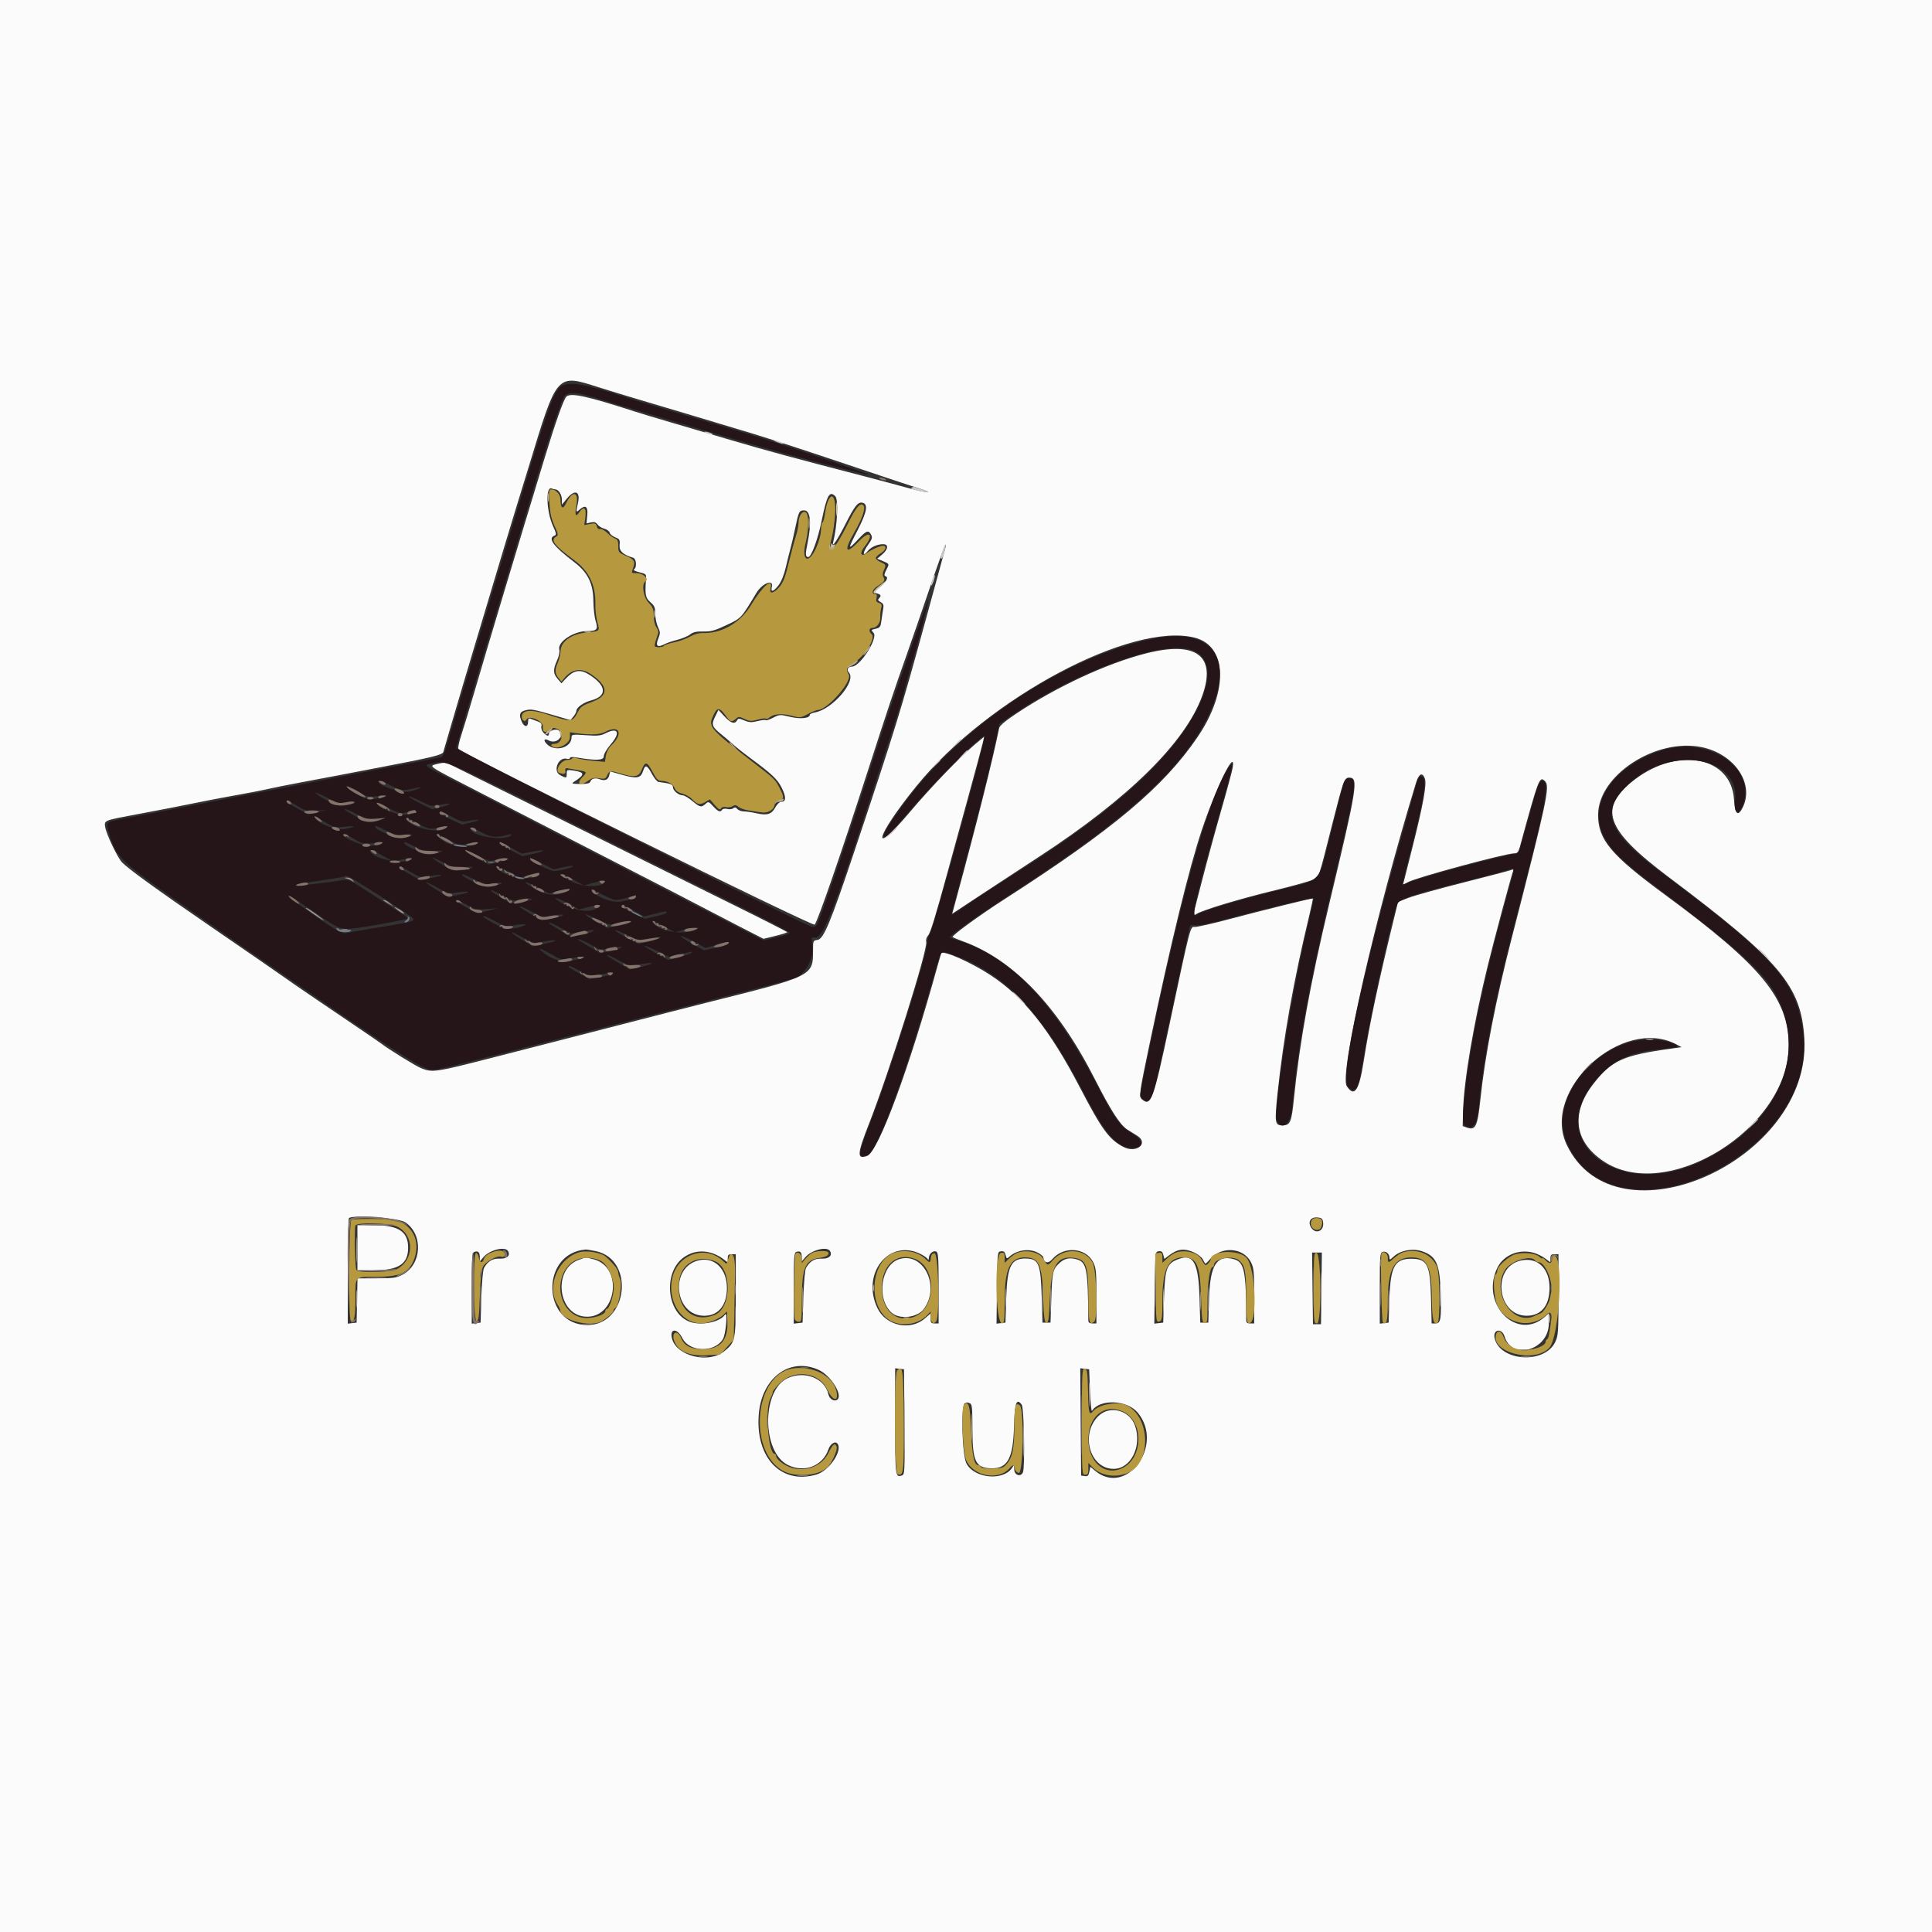 <svg id="svg" version="1.1" xmlns="http://www.w3.org/2000/svg" xmlns:xlink="http://www.w3.org/1999/xlink" width="400" height="400" viewBox="0, 0, 400,400"><rect x="0" y="0" width="400" height="400" fill="#333333" stroke="none"/><g id="svgg"><path id="path0" d="M0.000 200.000 L 0.000 400.000 200.000 400.000 L 400.000 400.000 400.000 200.000 L 400.000 0.000 200.000 0.000 L 0.000 0.000 0.000 200.000 M124.028 80.208 C 126.121 80.873,130.008 82.058,132.667 82.842 C 137.719 84.333,145.682 86.716,155.833 89.776 C 159.133 90.771,167.833 93.613,175.167 96.092 C 182.500 98.571,189.400 100.863,190.500 101.185 C 191.600 101.507,192.314 101.834,192.088 101.911 C 191.861 101.989,189.761 101.524,187.421 100.877 C 185.081 100.230,181.142 99.178,178.667 98.539 C 165.346 95.097,158.102 93.132,151.500 91.168 C 147.467 89.968,141.842 88.310,139.000 87.484 C 136.158 86.658,132.708 85.617,131.333 85.172 C 121.457 81.976,118.124 81.257,117.248 82.133 C 116.693 82.688,114.975 87.537,112.806 94.667 C 106.406 115.710,101.424 132.304,98.194 143.333 C 97.201 146.725,95.998 150.690,95.521 152.144 C 95.045 153.598,94.770 154.900,94.911 155.037 C 96.213 156.306,168.277 191.871,168.670 191.439 C 169.289 190.759,174.105 176.843,179.492 160.167 C 183.800 146.830,185.009 143.214,187.681 135.667 C 188.817 132.458,191.021 126.083,192.580 121.500 C 194.139 116.917,195.541 113.029,195.695 112.862 C 195.850 112.694,195.836 113.069,195.663 113.695 C 195.491 114.321,193.710 120.833,191.706 128.167 C 186.485 147.269,185.307 151.091,176.917 176.167 C 171.934 191.060,170.520 194.457,169.242 194.605 C 168.366 194.707,168.333 194.782,168.333 196.702 C 168.333 202.112,168.470 202.045,146.000 207.668 C 143.892 208.196,140.142 209.152,137.667 209.794 C 132.533 211.123,126.308 212.725,114.833 215.670 C 110.433 216.799,104.508 218.321,101.667 219.051 C 90.105 222.021,89.479 222.110,87.124 221.128 C 85.982 220.652,80.324 217.155,79.000 216.107 C 78.725 215.889,76.250 214.193,73.500 212.338 C 66.533 207.638,60.321 203.401,59.333 202.674 C 58.620 202.149,51.002 196.890,43.371 191.654 C 32.457 184.165,26.589 179.916,25.274 178.550 C 24.337 177.576,22.025 172.745,21.783 171.255 C 21.551 169.824,21.429 169.872,28.667 168.531 C 33.023 167.723,37.481 166.854,42.667 165.800 C 44.042 165.521,47.192 164.930,49.667 164.488 C 52.142 164.045,54.842 163.517,55.667 163.314 C 56.492 163.110,59.492 162.510,62.333 161.980 C 65.175 161.450,68.700 160.784,70.167 160.501 C 71.633 160.218,75.608 159.456,79.000 158.809 C 89.451 156.815,91.597 156.293,91.780 155.703 C 91.871 155.408,92.553 153.067,93.295 150.500 C 94.595 145.998,96.829 138.489,100.829 125.167 C 101.875 121.683,103.446 116.433,104.319 113.500 C 105.193 110.567,106.444 106.442,107.100 104.333 C 107.755 102.225,108.817 98.775,109.459 96.667 C 115.417 77.094,115.154 77.390,124.028 80.208 M115.003 101.333 C 115.631 101.333,116.333 102.443,116.333 103.433 L 116.333 104.485 117.358 103.243 C 119.038 101.204,120.229 101.707,119.649 104.210 C 119.225 106.034,119.256 106.173,119.943 105.552 C 121.189 104.424,121.769 104.821,121.590 106.683 L 121.428 108.365 122.348 108.163 C 123.028 108.014,123.386 108.126,123.718 108.593 C 123.965 108.941,124.595 109.332,125.119 109.461 C 125.642 109.591,126.139 109.961,126.224 110.284 C 126.308 110.606,126.830 111.041,127.383 111.250 C 128.285 111.591,128.378 111.756,128.278 112.845 C 128.165 114.078,128.998 114.858,131.083 115.474 C 131.762 115.674,131.902 117.482,131.269 117.873 C 131.033 118.019,131.473 118.264,132.352 118.476 C 133.781 118.821,133.830 118.874,133.746 120.000 C 133.510 123.139,133.641 123.808,134.669 124.691 C 135.511 125.414,135.667 125.790,135.667 127.096 C 135.667 127.948,135.917 129.168,136.222 129.809 C 136.733 130.881,136.736 131.082,136.249 132.320 C 135.665 133.807,136.159 134.140,137.712 133.309 C 138.080 133.112,139.212 132.735,140.228 132.470 C 141.244 132.205,142.445 131.699,142.895 131.344 C 143.509 130.862,144.191 130.711,145.607 130.746 C 147.186 130.784,147.982 130.565,150.407 129.422 C 153.510 127.960,153.390 128.090,156.630 122.718 C 157.818 120.749,160.224 119.825,159.804 121.500 C 159.502 122.703,160.142 122.539,161.209 121.141 C 161.768 120.408,162.345 118.963,162.708 117.391 C 163.032 115.984,163.467 114.233,163.676 113.500 C 163.884 112.767,164.322 110.872,164.650 109.290 C 165.353 105.891,165.467 105.667,166.484 105.667 C 167.805 105.667,168.069 108.242,167.184 112.476 C 166.708 114.747,166.741 115.333,167.343 115.333 C 167.978 115.333,169.321 111.678,170.125 107.764 C 171.209 102.491,171.740 101.540,172.933 102.733 C 173.632 103.432,173.380 108.764,172.479 112.333 C 172.154 113.619,173.382 111.789,175.030 108.530 C 176.888 104.857,177.589 103.942,178.453 104.065 C 179.813 104.259,179.549 105.917,177.541 109.798 C 175.469 113.803,175.483 114.005,177.667 111.667 C 179.393 109.818,179.801 109.672,180.352 110.702 C 180.670 111.295,180.562 111.636,179.662 112.889 C 178.571 114.409,178.571 115.434,179.662 114.088 C 180.343 113.247,181.648 112.667,182.855 112.667 C 184.018 112.667,183.908 113.738,182.636 114.808 L 181.605 115.675 182.803 116.175 C 184.185 116.753,184.169 116.706,183.456 118.085 C 183.080 118.813,183.028 119.176,183.289 119.263 C 184.020 119.507,183.652 120.291,182.250 121.471 C 180.909 122.601,180.873 122.676,181.583 122.871 C 182.418 123.101,182.512 123.355,181.964 123.902 C 181.694 124.172,181.790 124.376,182.319 124.659 C 182.868 124.953,183.003 125.262,182.876 125.940 C 182.785 126.431,182.617 127.536,182.504 128.394 C 182.320 129.794,182.196 129.977,181.293 130.175 C 180.327 130.388,180.310 130.421,180.863 131.033 C 181.838 132.110,178.106 137.972,176.424 138.005 C 175.524 138.023,175.206 138.640,175.773 139.266 C 177.347 141.005,172.406 146.808,168.771 147.490 C 168.163 147.604,167.667 147.825,167.667 147.982 C 167.667 148.720,165.728 148.924,163.588 148.412 C 161.493 147.910,161.363 147.917,160.073 148.590 C 159.336 148.974,158.649 149.204,158.546 149.101 C 158.443 148.999,157.678 149.086,156.847 149.295 C 155.606 149.608,155.113 149.584,154.103 149.161 C 152.998 148.700,152.842 148.699,152.586 149.157 C 152.113 150.002,151.298 149.740,149.989 148.322 L 148.748 146.977 148.057 148.374 C 147.237 150.030,147.398 150.479,149.375 152.067 C 150.128 152.672,151.214 153.600,151.789 154.131 C 152.363 154.661,153.958 155.924,155.333 156.938 C 159.867 160.282,160.987 161.350,161.885 163.184 C 162.800 165.051,162.755 166.000,161.753 166.000 C 161.407 166.000,160.883 166.499,160.519 167.175 C 159.753 168.597,158.802 168.889,156.597 168.380 C 155.691 168.171,154.529 168.000,154.015 168.000 C 153.502 168.000,152.893 167.773,152.663 167.496 C 152.362 167.132,152.127 167.090,151.821 167.344 C 151.588 167.537,151.024 167.602,150.568 167.487 C 150.106 167.371,149.641 167.439,149.517 167.640 C 149.150 168.234,148.681 168.057,147.659 166.938 C 146.740 165.932,146.657 165.906,146.068 166.438 C 145.203 167.222,144.920 167.159,143.333 165.833 C 142.565 165.192,141.684 164.667,141.376 164.667 C 140.513 164.667,139.333 163.702,139.333 162.996 C 139.333 162.392,138.873 162.222,136.333 161.890 C 136.058 161.854,135.458 161.131,135.000 160.284 C 133.944 158.330,133.592 158.214,133.125 159.667 C 132.650 161.144,131.835 161.275,128.674 160.380 L 126.333 159.718 126.136 160.502 C 125.893 161.471,125.247 161.744,124.167 161.333 C 123.217 160.972,122.466 161.174,122.203 161.859 C 122.073 162.197,121.467 162.328,120.094 162.314 C 118.472 162.297,118.265 162.231,118.790 161.897 C 121.158 160.387,121.150 159.900,118.750 159.539 C 117.403 159.336,117.333 159.366,117.333 160.163 C 117.333 161.145,117.274 161.159,115.983 160.491 C 114.385 159.665,115.602 156.644,117.350 157.101 C 117.707 157.194,118.000 157.119,118.000 156.932 C 118.000 156.725,118.486 156.677,119.250 156.807 C 123.364 157.510,125.000 157.451,125.000 156.601 C 125.000 156.127,125.619 155.069,126.500 154.036 C 128.555 151.629,127.929 150.491,125.299 151.851 C 124.391 152.320,123.666 152.386,121.263 152.215 C 118.530 152.021,118.333 152.050,118.333 152.643 C 118.333 154.871,114.776 155.778,113.138 153.968 C 112.431 153.187,112.700 152.816,113.616 153.306 C 115.181 154.144,116.920 152.454,115.725 151.258 C 115.252 150.786,113.667 151.234,113.667 151.840 C 113.667 152.521,113.216 152.457,112.510 151.678 C 112.173 151.306,111.991 150.737,112.089 150.364 C 112.216 149.876,112.034 149.624,111.380 149.387 C 110.896 149.212,110.237 148.962,109.917 148.832 C 109.450 148.643,109.333 148.769,109.333 149.464 C 109.333 150.584,108.560 150.596,108.054 149.484 C 107.382 148.011,107.565 147.379,108.750 147.068 C 109.939 146.755,110.371 146.832,114.975 148.178 L 118.116 149.096 118.725 148.345 C 119.059 147.931,119.333 147.411,119.333 147.188 C 119.333 146.476,120.785 145.446,122.400 145.011 C 125.683 144.127,125.616 142.080,122.232 139.833 C 120.165 138.460,118.855 138.647,117.074 140.568 L 116.244 141.464 115.456 140.547 C 114.500 139.436,114.476 138.620,115.339 136.718 C 115.738 135.837,115.916 134.949,115.792 134.454 C 115.403 132.903,118.749 130.682,121.500 130.665 C 123.593 130.652,123.877 130.333,123.332 128.610 C 123.081 127.816,122.867 125.967,122.855 124.500 C 122.825 120.810,121.722 118.551,118.893 116.385 C 114.498 113.021,113.338 111.453,114.822 110.884 C 115.229 110.728,115.174 110.399,114.489 108.902 C 113.126 105.925,112.927 100.645,114.197 101.132 C 114.485 101.243,114.848 101.333,115.003 101.333 M247.365 132.026 C 254.122 133.749,254.383 143.130,247.938 152.608 C 240.927 162.919,230.445 171.723,208.000 186.152 C 202.681 189.572,196.949 193.754,197.240 194.002 C 197.383 194.124,198.250 194.490,199.167 194.817 C 209.692 198.569,218.952 208.202,226.694 223.455 C 229.963 229.894,231.915 232.924,233.399 233.863 C 234.005 234.245,234.912 234.811,235.417 235.120 C 237.932 236.662,235.322 238.873,232.630 237.481 C 229.633 235.931,228.151 233.909,223.574 225.126 C 217.373 213.227,211.987 206.445,205.167 201.950 C 200.960 199.178,195.111 196.610,194.839 197.416 C 194.761 197.645,194.450 198.733,194.147 199.833 C 188.315 221.015,181.865 238.452,179.542 239.316 C 177.377 240.120,177.436 238.982,179.883 232.752 C 184.166 221.844,192.151 196.483,191.766 195.010 C 191.659 194.602,191.814 194.057,192.138 193.698 C 192.632 193.152,193.571 190.110,196.160 180.667 C 196.587 179.108,198.359 172.658,200.097 166.333 C 201.835 160.008,203.367 154.316,203.503 153.685 L 203.748 152.536 201.968 154.018 C 198.815 156.643,192.865 162.819,188.384 168.119 C 179.963 178.080,181.206 173.247,189.775 162.712 C 204.557 144.538,234.297 128.692,247.365 132.026 M237.167 135.305 C 229.102 137.375,218.761 142.182,210.422 147.736 C 208.134 149.259,206.962 150.253,206.861 150.754 C 205.600 157.058,202.135 170.845,197.918 186.340 L 197.145 189.181 203.229 185.174 C 206.575 182.970,211.958 179.442,215.192 177.333 C 233.671 165.283,245.403 153.715,248.891 144.105 C 251.914 135.777,247.687 132.604,237.167 135.305 M352.400 154.708 C 359.091 156.128,363.223 162.185,360.853 167.099 C 359.837 169.206,359.198 168.654,359.000 165.497 C 358.452 156.734,347.572 154.513,338.553 161.323 C 330.730 167.229,332.243 171.646,345.500 181.607 C 368.575 198.945,372.937 204.140,373.572 215.039 C 375.042 240.272,334.508 258.364,324.370 237.000 C 319.000 225.685,335.926 210.252,347.125 216.251 L 348.167 216.809 346.167 217.084 C 336.003 218.483,333.681 219.527,329.899 224.398 C 325.195 230.455,325.896 236.223,331.833 240.316 C 344.962 249.366,370.379 233.597,370.328 216.434 C 370.299 206.733,364.734 199.962,344.667 185.207 C 333.484 176.985,330.853 173.831,330.870 168.670 C 330.898 160.486,342.912 152.695,352.400 154.708 M91.000 158.064 C 88.567 158.686,87.725 158.079,99.333 164.073 C 102.358 165.635,107.833 168.453,111.500 170.334 C 115.167 172.215,119.967 174.689,122.167 175.832 C 124.367 176.974,129.467 179.598,133.500 181.663 C 137.533 183.728,142.183 186.132,143.833 187.006 C 145.483 187.880,149.363 189.895,152.454 191.485 L 158.075 194.375 160.537 193.771 C 161.891 193.439,162.994 193.092,162.988 193.000 C 162.982 192.908,157.995 190.374,151.905 187.367 C 143.613 183.274,99.391 161.362,93.000 158.181 C 92.424 157.894,91.806 157.858,91.000 158.064 M255.215 158.937 C 255.104 159.635,254.043 163.573,252.859 167.687 C 251.675 171.801,249.937 178.167,248.998 181.833 C 248.059 185.500,247.211 188.775,247.114 189.112 C 246.950 189.677,246.996 189.686,247.719 189.224 C 249.001 188.405,256.705 186.082,264.000 184.315 C 267.758 183.404,271.320 182.413,271.915 182.111 C 273.162 181.480,272.859 182.370,275.864 170.500 C 278.118 161.591,278.334 161.000,279.333 161.000 C 281.310 161.000,281.034 162.736,275.158 187.333 C 271.290 203.530,269.070 215.789,267.892 227.471 C 267.395 232.399,267.133 233.000,265.477 233.000 C 263.962 233.000,263.871 232.413,264.480 226.581 C 265.700 214.913,267.835 202.940,271.138 189.250 C 271.569 187.463,271.869 186.000,271.804 186.000 C 271.380 186.000,260.686 188.655,254.968 190.180 C 251.192 191.186,247.758 191.970,247.337 191.922 C 246.424 191.816,246.488 191.567,242.150 212.000 C 238.817 227.702,238.292 229.154,236.484 227.653 C 235.759 227.052,235.834 226.485,238.014 216.096 C 242.353 195.413,246.217 179.599,248.829 171.833 C 251.878 162.763,255.903 154.636,255.215 158.937 M294.999 161.163 C 295.438 162.318,294.672 166.542,292.363 175.700 L 290.464 183.234 291.482 182.643 C 293.092 181.709,311.739 176.667,313.585 176.667 C 314.137 176.667,314.388 176.372,314.649 175.417 C 318.590 160.977,318.737 160.594,319.901 161.758 C 320.933 162.790,320.282 165.850,312.999 194.167 C 309.651 207.185,307.448 218.530,306.495 227.662 C 305.920 233.170,305.487 234.089,303.757 233.469 L 302.833 233.137 302.912 229.985 C 303.067 223.797,305.114 211.765,308.028 199.913 C 309.326 194.634,312.876 181.379,313.258 180.383 C 313.404 180.002,313.298 179.944,312.808 180.140 C 312.455 180.280,308.042 181.438,303.000 182.713 C 297.958 183.988,292.847 185.412,291.641 185.879 L 289.448 186.727 288.864 189.114 C 285.330 203.557,283.585 211.748,282.318 219.833 C 281.373 225.860,280.397 227.267,278.825 224.867 C 277.252 222.467,284.721 189.771,293.167 162.083 C 293.752 160.165,294.480 159.800,294.999 161.163 M83.890 253.054 C 87.666 255.555,87.361 261.776,83.360 263.892 C 82.066 264.576,81.435 264.667,77.957 264.667 L 74.019 264.667 73.926 269.250 L 73.833 273.833 72.917 273.939 L 72.000 274.044 72.000 263.244 C 72.000 257.304,72.110 252.334,72.245 252.200 C 72.985 251.460,82.542 252.160,83.890 253.054 M273.945 253.150 C 274.142 254.880,272.414 255.609,271.484 254.189 C 270.696 252.986,271.339 251.925,272.772 252.064 C 273.671 252.151,273.850 252.317,273.945 253.150 M74.000 258.333 L 74.000 263.000 77.417 262.999 C 82.513 262.999,84.500 261.690,84.500 258.333 C 84.500 254.977,82.513 253.668,77.417 253.667 L 74.000 253.667 74.000 258.333 M105.169 259.003 C 105.737 259.923,104.971 260.651,103.502 260.587 C 101.991 260.521,101.036 261.076,100.219 262.496 C 99.994 262.888,99.764 265.382,99.667 268.500 L 99.500 273.833 98.583 273.939 L 97.667 274.044 97.667 266.724 C 97.667 260.341,97.734 259.379,98.197 259.201 C 98.967 258.906,99.333 259.250,99.335 260.270 L 99.337 261.167 100.085 260.286 C 101.352 258.794,104.542 257.989,105.169 259.003 M123.363 259.038 C 131.529 260.789,129.983 274.333,121.618 274.333 C 112.183 274.333,111.818 259.503,121.234 258.701 C 121.454 258.682,122.412 258.834,123.363 259.038 M171.835 259.003 C 172.404 259.923,171.637 260.651,170.169 260.587 C 168.657 260.521,167.703 261.076,166.886 262.496 C 166.660 262.888,166.431 265.382,166.333 268.500 L 166.167 273.833 165.250 273.939 L 164.333 274.044 164.333 266.724 C 164.333 260.341,164.401 259.379,164.863 259.201 C 165.633 258.906,166.000 259.250,166.002 260.270 L 166.003 261.167 166.752 260.286 C 168.019 258.794,171.208 257.989,171.835 259.003 M190.667 259.667 C 191.366 260.023,192.015 260.507,192.110 260.741 C 192.204 260.975,192.293 260.848,192.307 260.457 C 192.340 259.578,193.156 258.860,193.829 259.119 C 194.258 259.284,194.333 260.408,194.333 266.656 L 194.333 274.000 193.500 274.000 C 192.790 274.000,192.667 273.847,192.667 272.965 L 192.667 271.931 191.507 272.949 C 188.499 275.590,183.449 274.516,181.678 270.857 C 178.202 263.676,184.110 256.321,190.667 259.667 M215.190 259.546 C 215.636 259.838,216.005 260.172,216.011 260.288 C 216.070 261.471,217.007 261.709,217.817 260.747 C 220.181 257.937,224.760 258.249,226.330 261.327 C 226.924 262.490,227.000 263.289,227.000 268.320 L 227.000 274.000 226.167 274.000 C 225.597 274.000,225.332 273.815,225.329 273.417 C 225.241 262.521,225.003 261.308,222.841 260.711 C 221.421 260.319,220.410 260.539,219.386 261.463 C 217.991 262.721,217.838 263.362,217.667 268.667 L 217.500 273.833 216.667 273.833 L 215.833 273.833 215.667 268.333 C 215.465 261.679,215.045 260.640,212.527 260.568 C 209.349 260.478,208.548 262.026,208.333 268.667 L 208.167 273.833 207.244 273.939 L 206.320 274.046 206.410 266.606 C 206.499 259.211,206.504 259.166,207.238 259.062 C 207.798 258.982,208.029 259.167,208.195 259.827 C 208.392 260.614,208.466 260.650,208.967 260.197 C 210.649 258.674,213.417 258.385,215.190 259.546 M247.223 259.312 C 247.987 259.659,248.795 260.294,249.018 260.722 C 249.241 261.150,249.472 261.556,249.531 261.625 C 249.591 261.694,250.020 261.298,250.485 260.745 C 252.848 257.937,257.427 258.250,258.997 261.327 C 259.590 262.490,259.667 263.289,259.667 268.320 L 259.667 274.000 258.833 274.000 C 258.146 274.000,258.000 273.839,258.001 273.083 C 258.011 263.163,257.627 261.297,255.454 260.697 C 251.939 259.726,250.552 261.885,250.333 268.667 L 250.167 273.833 249.333 273.833 L 248.500 273.833 248.333 268.333 C 248.134 261.741,247.101 259.676,244.435 260.534 C 241.577 261.453,241.204 262.335,241.000 268.667 L 240.833 273.833 239.910 273.939 L 238.987 274.046 239.077 266.606 C 239.166 259.211,239.171 259.166,239.905 259.062 C 240.460 258.983,240.696 259.166,240.855 259.803 L 241.068 260.649 242.117 259.858 C 243.862 258.544,245.212 258.399,247.223 259.312 M294.367 259.046 C 297.361 260.049,298.081 261.620,298.268 267.563 C 298.443 273.152,298.302 274.000,297.195 274.000 L 296.403 274.000 296.273 268.750 C 296.101 261.791,295.505 260.611,292.167 260.611 C 288.763 260.611,287.887 262.211,287.667 268.833 L 287.500 273.833 286.583 273.939 L 285.667 274.044 285.667 266.724 C 285.667 260.272,285.731 259.380,286.209 259.197 C 286.890 258.935,287.667 259.555,287.667 260.358 C 287.667 260.903,287.758 260.883,288.517 260.180 C 289.917 258.882,292.426 258.396,294.367 259.046 M147.167 259.368 C 147.900 259.568,148.987 260.100,149.583 260.550 L 150.667 261.367 150.667 260.517 C 150.667 259.832,150.829 259.667,151.500 259.667 L 152.333 259.667 152.333 268.083 C 152.332 277.547,152.256 277.916,149.898 279.800 C 146.648 282.396,140.036 280.747,139.123 277.113 C 138.590 274.988,140.217 274.929,141.268 277.035 C 142.728 279.959,147.930 280.105,149.658 277.270 C 150.302 276.213,150.716 271.233,150.078 272.208 C 149.070 273.750,145.113 274.529,142.772 273.646 C 137.887 271.805,137.240 263.146,141.765 260.181 C 143.406 259.105,145.211 258.834,147.167 259.368 M317.500 259.368 C 318.233 259.568,319.321 260.100,319.917 260.550 L 321.000 261.367 321.000 260.517 C 321.000 259.832,321.162 259.667,321.833 259.667 L 322.667 259.667 322.667 268.061 C 322.667 275.871,322.619 276.556,321.976 277.882 C 319.764 282.452,310.656 281.892,309.457 277.113 C 308.983 275.224,310.952 274.861,311.517 276.733 C 313.036 281.760,320.662 279.502,320.665 274.025 L 320.667 271.884 319.917 272.567 C 314.110 277.856,306.371 269.997,310.001 262.498 C 311.278 259.859,314.451 258.535,317.500 259.368 M273.590 266.750 L 273.500 274.167 272.667 274.167 L 271.833 274.167 271.744 266.750 L 271.654 259.333 272.667 259.333 L 273.679 259.333 273.590 266.750 M119.833 260.834 C 114.422 262.749,115.433 272.122,121.101 272.592 C 127.635 273.134,129.230 262.312,122.853 260.706 C 121.113 260.268,121.477 260.253,119.833 260.834 M186.214 260.677 C 182.390 261.820,181.371 268.912,184.616 271.799 C 186.235 273.238,189.941 272.812,191.255 271.035 C 194.731 266.333,191.246 259.173,186.214 260.677 M144.833 260.904 C 138.531 262.165,139.499 272.512,145.910 272.415 C 148.776 272.372,150.500 270.212,150.500 266.667 C 150.500 262.788,148.020 260.266,144.833 260.904 M314.833 260.989 C 308.817 262.362,309.926 272.410,316.093 272.410 C 319.082 272.410,320.785 270.347,320.815 266.691 C 320.849 262.616,318.310 260.196,314.833 260.989 M169.503 283.622 C 171.920 284.720,174.463 288.670,173.423 289.710 C 172.821 290.313,171.729 289.708,171.495 288.644 C 170.775 285.364,166.616 283.721,163.088 285.322 C 157.650 287.791,157.708 300.691,163.169 303.334 C 166.566 304.979,170.329 303.524,171.495 300.115 C 171.969 298.729,173.163 298.170,173.542 299.156 C 174.188 300.838,171.485 304.549,169.092 305.266 C 161.799 307.452,156.405 301.895,157.089 292.899 C 157.668 285.269,163.513 280.901,169.503 283.622 M187.255 294.393 C 187.340 305.040,187.327 305.290,186.674 305.498 C 185.371 305.911,185.333 305.595,185.333 294.292 L 185.333 283.289 186.250 283.395 L 187.167 283.500 187.255 294.393 M225.667 288.000 C 225.760 290.517,225.953 292.314,226.106 292.079 C 227.723 289.579,233.379 289.830,235.579 292.499 C 241.116 299.216,233.197 309.944,226.723 304.496 L 225.748 303.676 225.544 304.695 C 225.380 305.518,225.195 305.693,224.587 305.607 L 223.833 305.500 223.745 294.394 L 223.658 283.288 224.579 283.394 L 225.500 283.500 225.667 288.000 M200.806 290.536 C 201.256 290.708,201.334 291.506,201.335 295.952 C 201.336 302.686,202.008 304.003,205.438 303.999 C 208.630 303.995,209.758 301.839,209.940 295.392 C 210.082 290.387,210.451 289.343,211.548 290.843 C 212.018 291.485,212.235 303.665,211.798 304.806 C 211.388 305.875,210.001 305.448,209.990 304.250 C 209.981 303.350,209.922 303.266,209.639 303.752 C 207.941 306.668,201.775 306.179,200.092 302.996 C 199.191 301.292,198.905 290.895,199.750 290.554 C 199.979 290.462,200.192 290.374,200.223 290.360 C 200.254 290.345,200.516 290.424,200.806 290.536 M227.379 293.210 C 223.602 296.990,225.679 304.111,230.559 304.111 C 234.122 304.111,236.437 299.522,235.028 295.252 C 233.939 291.951,229.753 290.834,227.379 293.210 " stroke="none" fill="#fbfbfb" fill-rule="evenodd"></path><path id="path1" d="M116.472 79.807 C 114.956 80.467,113.750 83.534,109.642 97.167 C 108.868 99.733,107.418 104.533,106.418 107.833 C 105.418 111.133,103.884 116.233,103.010 119.167 C 102.135 122.100,100.402 127.875,99.157 132.000 C 96.295 141.488,93.537 150.747,92.577 154.094 C 92.007 156.083,91.678 156.721,91.167 156.828 C 90.800 156.905,87.650 157.511,84.167 158.176 C 73.083 160.290,67.608 161.354,63.500 162.195 C 61.300 162.644,57.925 163.298,56.000 163.646 C 54.075 163.994,49.763 164.816,46.417 165.473 C 37.701 167.183,28.619 168.943,25.333 169.558 C 21.775 170.224,21.856 170.129,22.654 172.715 C 24.198 177.711,24.743 178.215,40.477 189.191 C 47.282 193.937,51.257 196.694,54.333 198.798 C 56.075 199.989,59.675 202.463,62.333 204.294 C 80.536 216.837,86.553 220.727,88.706 221.345 C 89.886 221.683,89.685 221.728,106.833 217.332 C 134.162 210.328,143.186 208.027,153.888 205.334 C 159.601 203.897,164.551 202.571,164.888 202.388 C 167.135 201.165,168.550 198.174,168.149 195.498 C 167.932 194.055,167.944 194.033,168.851 194.099 C 170.463 194.217,173.077 187.391,181.653 160.667 C 183.154 155.992,184.814 150.892,185.342 149.333 C 185.871 147.775,186.912 144.195,187.656 141.378 C 188.400 138.561,189.075 136.149,189.155 136.018 C 189.402 135.620,192.350 124.239,192.236 124.125 C 192.137 124.025,191.012 127.203,185.379 143.500 C 184.112 147.167,182.064 153.317,180.828 157.167 C 175.831 172.736,170.405 188.717,169.306 191.104 C 168.952 191.872,168.720 192.007,168.021 191.854 C 166.354 191.491,94.291 155.257,94.444 154.859 C 94.527 154.644,94.924 153.275,95.328 151.817 C 96.132 148.915,100.064 135.653,101.846 129.833 C 102.464 127.817,103.659 123.842,104.503 121.000 C 105.346 118.158,106.874 113.058,107.899 109.667 C 108.924 106.275,110.324 101.625,111.010 99.333 C 113.882 89.735,116.379 82.395,116.947 81.881 C 117.865 81.051,119.571 81.213,123.897 82.544 C 126.062 83.210,130.758 84.618,134.333 85.673 C 137.908 86.728,143.908 88.516,147.667 89.647 C 155.419 91.980,166.929 95.155,173.833 96.865 C 176.400 97.501,178.800 98.099,179.167 98.193 C 182.926 99.163,167.773 93.886,158.000 90.823 C 154.238 89.644,148.609 87.958,137.667 84.732 C 134.642 83.840,130.967 82.720,129.500 82.244 C 121.194 79.545,118.312 79.006,116.472 79.807 M238.333 132.312 C 220.561 136.068,199.522 149.909,187.742 165.593 C 181.179 174.332,181.439 176.116,188.117 168.167 C 193.276 162.025,203.355 151.911,203.836 152.392 C 204.184 152.739,193.211 192.419,192.478 193.466 C 192.215 193.841,192.000 194.608,192.000 195.169 C 192.000 197.505,184.491 221.250,180.355 231.990 C 177.522 239.348,177.481 239.703,179.517 239.192 C 181.451 238.707,186.818 224.494,192.680 204.333 C 195.144 195.858,194.580 196.809,196.728 197.510 C 207.555 201.044,215.675 209.428,224.162 225.833 C 228.788 234.775,231.277 237.667,234.350 237.667 C 236.904 237.667,236.904 236.217,234.349 234.644 C 231.857 233.112,230.733 231.579,227.465 225.260 C 218.261 207.464,209.101 197.920,198.083 194.648 C 197.304 194.417,196.670 194.139,196.673 194.031 C 196.689 193.588,202.668 189.398,210.947 184.027 C 233.419 169.447,244.808 159.089,250.010 148.500 C 255.992 136.324,251.145 129.605,238.333 132.312 M246.000 134.362 C 254.637 136.351,248.753 150.617,233.969 163.530 C 226.860 169.739,220.932 174.018,208.390 181.992 C 204.846 184.245,200.833 186.887,199.473 187.863 C 198.113 188.839,197.000 189.506,197.000 189.345 C 197.000 189.185,197.888 185.779,198.973 181.776 C 202.266 169.627,204.690 160.095,205.823 154.835 L 206.899 149.837 210.033 147.734 C 222.819 139.155,239.647 132.898,246.000 134.362 M343.825 155.437 C 333.746 158.780,328.633 166.598,332.132 173.315 C 333.566 176.069,336.252 178.654,342.667 183.456 C 357.991 194.928,364.709 200.862,367.247 205.168 C 374.645 217.719,368.406 232.592,352.500 240.326 C 334.783 248.941,318.822 235.943,331.045 222.854 C 334.479 219.177,337.950 217.700,344.417 217.163 C 347.541 216.904,347.971 216.632,346.250 216.002 C 334.186 211.592,319.289 226.235,324.670 237.215 C 335.138 258.575,376.436 238.798,373.342 213.907 C 372.029 203.334,367.605 198.308,344.268 180.873 C 332.485 172.070,331.024 167.977,337.536 162.025 C 346.016 154.275,360.293 156.678,359.228 165.676 C 358.885 168.573,360.051 169.040,360.952 166.367 C 363.515 158.756,353.360 152.275,343.825 155.437 M115.145 168.772 C 127.440 174.880,143.388 182.792,150.584 186.354 C 157.780 189.916,163.618 192.979,163.557 193.161 C 163.497 193.342,162.235 193.764,160.753 194.097 L 158.058 194.704 145.946 188.473 C 139.284 185.047,132.033 181.311,129.833 180.171 C 127.633 179.032,122.533 176.408,118.500 174.340 C 114.467 172.273,109.817 169.868,108.167 168.996 C 106.517 168.125,101.417 165.499,96.833 163.161 C 86.821 158.054,87.475 158.530,89.733 157.995 C 92.230 157.404,92.446 157.496,115.145 168.772 M254.746 158.417 C 250.558 163.611,244.275 186.000,237.144 221.140 C 235.798 227.775,235.894 226.846,236.494 227.447 C 237.924 228.876,238.617 227.651,239.981 221.282 C 240.545 218.652,242.137 211.250,243.519 204.833 C 244.900 198.417,246.115 192.766,246.219 192.277 C 246.385 191.487,246.526 191.406,247.476 191.561 C 248.168 191.673,250.538 191.196,254.189 190.209 C 262.565 187.945,272.000 185.721,272.000 186.009 C 272.000 186.149,271.259 189.466,270.353 193.381 C 267.061 207.618,263.537 230.396,264.372 232.044 C 265.424 234.119,267.197 232.730,267.492 229.599 C 268.829 215.403,271.171 202.893,277.119 178.167 C 280.382 164.601,280.862 161.607,279.833 161.213 C 278.969 160.881,278.352 161.360,278.023 162.618 C 277.848 163.286,276.707 167.805,275.486 172.658 C 272.828 183.234,274.131 181.922,263.667 184.556 C 255.626 186.579,248.574 188.730,247.742 189.413 C 246.537 190.402,247.591 185.605,251.899 170.500 C 254.314 162.032,255.372 158.000,255.178 158.000 C 255.125 158.000,254.930 158.188,254.746 158.417 M293.209 162.395 C 292.939 163.370,291.141 169.792,289.211 176.667 C 281.298 204.859,277.446 223.399,279.148 225.100 C 280.600 226.553,281.278 225.471,282.040 220.488 C 283.425 211.426,288.100 189.980,289.312 187.127 C 289.727 186.152,292.933 185.057,301.833 182.852 C 305.867 181.853,310.135 180.733,311.319 180.364 C 313.935 179.549,313.805 178.984,312.272 184.500 C 306.863 203.976,304.064 217.411,303.038 228.833 C 302.706 232.523,302.910 233.333,304.171 233.333 C 305.468 233.333,305.905 232.186,306.329 227.667 C 307.098 219.462,309.435 207.395,312.783 194.333 C 313.606 191.125,315.262 184.675,316.465 180.000 C 320.103 165.859,320.761 161.667,319.343 161.667 C 318.614 161.667,318.480 162.046,315.894 171.469 C 314.451 176.729,314.432 176.771,313.470 176.824 C 311.902 176.908,295.485 181.262,292.797 182.305 C 291.442 182.831,290.333 183.192,290.333 183.107 C 290.333 183.022,291.070 180.076,291.971 176.560 C 294.996 164.748,295.544 160.973,294.266 160.731 C 293.833 160.649,293.581 161.045,293.209 162.395 M81.056 162.695 C 83.124 163.739,83.429 163.762,86.333 163.097 C 87.909 162.736,86.734 163.376,84.951 163.849 C 83.321 164.282,78.333 162.741,78.333 161.804 C 78.333 161.468,79.164 161.740,81.056 162.695 M74.490 164.098 C 75.984 164.974,76.337 165.048,78.074 164.852 C 80.502 164.577,80.566 164.835,78.192 165.328 C 76.248 165.732,74.390 165.110,72.330 163.368 C 71.217 162.426,72.213 162.762,74.490 164.098 M68.305 165.455 C 69.939 166.311,70.262 166.370,71.721 166.081 C 73.220 165.785,74.053 166.086,72.750 166.453 C 70.498 167.087,70.082 167.033,67.877 165.821 C 64.227 163.814,64.586 163.506,68.305 165.455 M90.990 166.638 C 93.428 166.115,93.857 166.465,91.499 167.054 L 89.500 167.553 87.083 166.370 C 85.754 165.719,84.667 165.068,84.667 164.923 C 84.667 164.777,85.712 165.185,86.989 165.828 C 89.199 166.941,89.394 166.980,90.990 166.638 M61.536 166.841 C 63.333 167.923,63.645 168.003,65.493 167.852 L 67.500 167.687 65.678 168.157 L 63.856 168.627 61.597 167.397 C 60.354 166.720,59.337 166.054,59.336 165.917 C 59.332 165.534,59.445 165.582,61.536 166.841 M83.116 168.333 C 83.578 168.333,84.366 168.178,84.866 167.988 C 85.396 167.786,85.899 167.765,86.071 167.938 C 86.244 168.111,85.580 168.393,84.477 168.614 C 82.579 168.995,78.000 167.333,78.000 166.263 C 78.000 166.087,78.962 166.481,80.137 167.138 C 81.313 167.795,82.653 168.333,83.116 168.333 M74.246 168.758 C 75.735 169.539,76.274 169.649,77.912 169.510 L 79.833 169.346 78.500 169.814 C 76.552 170.498,76.239 170.452,73.846 169.137 C 70.259 167.165,70.598 166.845,74.246 168.758 M93.599 169.141 C 95.417 170.106,95.864 170.217,96.933 169.969 C 97.611 169.812,98.542 169.697,99.000 169.714 C 99.458 169.731,98.891 169.966,97.740 170.237 L 95.647 170.729 93.323 169.639 C 92.046 169.039,91.000 168.425,91.000 168.274 C 91.000 167.834,91.376 167.960,93.599 169.141 M67.301 170.200 C 69.228 171.349,69.407 171.391,71.408 171.163 C 73.886 170.881,73.855 171.188,71.358 171.662 C 69.646 171.987,65.936 170.579,65.150 169.306 C 64.835 168.797,65.197 168.947,67.301 170.200 M86.588 170.537 C 88.792 171.769,89.258 171.820,92.000 171.121 C 92.609 170.967,92.740 171.011,92.486 171.285 C 91.189 172.689,85.334 171.555,84.172 169.675 C 83.813 169.095,84.354 169.287,86.588 170.537 M80.040 172.020 C 81.827 172.922,82.279 173.017,83.947 172.836 C 86.107 172.602,85.705 173.115,83.434 173.489 C 82.182 173.695,77.667 171.855,77.667 171.138 C 77.667 170.871,78.037 171.009,80.040 172.020 M99.804 172.375 C 101.762 173.435,102.613 173.499,105.333 172.793 C 105.902 172.645,106.061 172.685,105.833 172.919 C 104.500 174.292,97.333 173.092,97.333 171.496 C 97.333 171.151,97.951 171.371,99.804 172.375 M73.353 173.710 C 74.945 174.690,75.185 174.741,77.274 174.544 C 79.753 174.310,79.480 174.776,76.922 175.145 C 75.504 175.349,71.000 173.570,71.000 172.805 C 71.000 172.447,71.801 172.756,73.353 173.710 M92.894 173.879 C 95.040 175.080,95.081 175.088,96.890 174.683 C 98.497 174.324,99.865 174.412,98.631 174.795 C 95.532 175.758,92.235 175.056,90.598 173.084 C 90.030 172.400,90.603 172.598,92.894 173.879 M86.054 175.361 C 87.878 176.281,88.302 176.368,90.128 176.193 C 92.340 175.981,91.866 176.408,89.434 176.817 C 88.182 177.028,83.667 175.192,83.667 174.471 C 83.667 174.204,84.037 174.343,86.054 175.361 M105.875 175.535 L 108.024 176.738 110.194 176.328 C 113.096 175.781,113.293 176.123,110.444 176.762 L 108.187 177.268 105.952 176.142 C 104.722 175.523,103.621 174.863,103.505 174.675 C 103.154 174.107,103.626 174.278,105.875 175.535 M79.249 177.170 C 81.137 178.294,81.280 178.326,82.985 178.003 C 85.171 177.588,85.645 177.585,85.003 177.991 C 83.242 179.104,76.667 177.642,76.667 176.138 C 76.667 175.784,77.443 176.094,79.249 177.170 M99.048 177.215 C 101.198 178.345,101.451 178.404,102.636 178.049 C 104.002 177.639,105.578 177.533,105.238 177.874 C 105.124 177.987,104.164 178.282,103.104 178.528 L 101.178 178.976 99.006 177.791 C 97.811 177.139,96.691 176.469,96.517 176.303 C 95.888 175.702,96.780 176.023,99.048 177.215 M92.045 178.689 C 93.887 179.619,94.272 179.695,96.286 179.519 C 98.819 179.297,98.127 179.829,95.420 180.184 C 94.002 180.370,93.625 180.266,91.873 179.208 C 88.742 177.317,88.826 177.064,92.045 178.689 M112.331 178.832 L 114.645 179.997 116.656 179.528 C 117.762 179.270,118.667 179.183,118.667 179.335 C 118.667 179.610,115.815 180.334,114.734 180.333 C 114.007 180.333,110.152 178.516,109.854 178.033 C 109.505 177.469,109.835 177.575,112.331 178.832 M84.971 180.509 C 86.940 181.663,87.015 181.679,89.052 181.351 C 91.071 181.026,92.206 181.120,90.623 181.481 C 86.918 182.327,87.087 182.337,85.090 181.134 C 84.054 180.510,83.085 180.000,82.936 180.000 C 82.788 180.000,82.667 179.850,82.667 179.667 C 82.667 179.181,82.768 179.219,84.971 180.509 M105.329 180.521 L 107.588 181.708 109.530 181.201 C 111.442 180.702,112.264 180.758,111.345 181.326 C 109.458 182.492,103.898 181.389,102.812 179.632 C 102.494 179.118,102.998 179.296,105.329 180.521 M98.258 182.106 C 99.988 182.959,100.728 183.158,101.500 182.978 C 102.050 182.850,102.950 182.744,103.500 182.741 C 104.851 182.735,102.335 183.602,100.887 183.641 C 100.083 183.663,95.667 181.545,95.667 181.138 C 95.667 180.872,96.036 181.009,98.258 182.106 M118.791 182.155 L 120.857 183.311 122.678 182.826 C 124.783 182.266,125.447 182.214,125.190 182.628 C 124.478 183.781,120.766 183.725,118.382 182.524 C 117.072 181.865,116.000 181.252,116.000 181.162 C 116.000 180.771,116.867 181.079,118.791 182.155 M74.772 183.027 C 80.325 186.474,85.469 189.907,85.580 190.241 C 85.752 190.755,85.214 190.888,78.419 192.008 C 74.980 192.576,71.853 193.116,71.470 193.209 C 70.986 193.327,69.815 192.729,67.637 191.252 C 62.657 187.875,60.030 185.985,59.800 185.612 C 59.467 185.073,60.388 185.643,65.500 189.141 C 70.771 192.747,70.502 192.678,75.920 191.819 C 79.260 191.289,84.432 190.310,84.587 190.178 C 84.635 190.137,83.066 189.068,81.101 187.802 C 79.135 186.536,76.321 184.713,74.848 183.750 C 72.684 182.337,71.976 182.034,71.168 182.176 C 67.942 182.742,61.017 183.517,61.247 183.286 C 61.397 183.136,63.690 182.697,66.343 182.310 C 68.996 181.923,71.229 181.545,71.306 181.470 C 71.618 181.163,72.166 181.409,74.772 183.027 M90.712 183.859 C 92.761 185.017,92.881 185.043,94.911 184.751 C 97.644 184.358,97.616 184.771,94.875 185.276 L 92.750 185.668 90.804 184.496 C 87.417 182.457,87.345 181.956,90.712 183.859 M111.555 183.827 L 113.665 184.987 115.695 184.467 C 117.746 183.941,118.791 184.049,117.266 184.629 C 114.481 185.688,113.052 185.444,109.564 183.318 C 107.727 182.198,109.342 182.610,111.555 183.827 M127.489 186.329 C 127.862 186.327,128.954 186.116,129.917 185.860 C 130.879 185.603,131.667 185.527,131.667 185.690 C 131.667 185.989,131.476 186.049,128.590 186.664 C 126.922 187.019,122.948 185.547,122.513 184.412 C 122.414 184.155,123.309 184.474,124.575 185.146 C 125.805 185.799,127.116 186.332,127.489 186.329 M104.185 185.473 C 106.022 186.483,106.406 186.579,107.546 186.315 C 109.802 185.791,111.135 185.973,109.167 186.536 C 106.617 187.265,106.000 187.185,103.750 185.837 C 102.604 185.151,101.667 184.531,101.667 184.461 C 101.667 184.170,102.217 184.392,104.185 185.473 M117.828 187.151 L 119.887 188.303 121.694 187.822 C 123.811 187.259,124.604 187.200,124.150 187.641 C 122.500 189.245,118.897 188.747,115.509 186.446 C 114.143 185.519,115.821 186.029,117.828 187.151 M96.714 187.361 C 98.335 188.317,98.621 188.376,100.812 188.212 L 103.167 188.035 101.010 188.563 L 98.852 189.090 96.736 187.961 C 95.572 187.341,94.546 186.721,94.457 186.583 C 94.113 186.055,95.040 186.374,96.714 187.361 M131.210 188.537 L 133.363 189.740 135.500 189.204 C 137.987 188.579,138.000 188.577,138.000 188.954 C 138.000 189.111,136.987 189.461,135.750 189.731 L 133.500 190.221 131.083 189.037 C 129.754 188.386,128.667 187.737,128.667 187.594 C 128.667 187.168,128.954 187.275,131.210 188.537 M110.233 188.833 C 112.176 189.901,112.472 189.972,113.760 189.674 C 115.356 189.306,116.879 189.232,116.574 189.538 C 116.461 189.650,115.430 189.938,114.281 190.178 L 112.193 190.613 109.930 189.269 C 108.685 188.529,107.667 187.866,107.667 187.795 C 107.667 187.503,108.219 187.726,110.233 188.833 M127.833 191.122 C 128.750 190.879,129.800 190.681,130.167 190.683 C 131.313 190.690,130.052 191.228,127.800 191.693 L 125.766 192.113 123.564 190.882 C 120.442 189.136,120.434 188.710,123.551 190.263 C 126.141 191.552,126.183 191.561,127.833 191.122 M102.623 190.784 C 104.462 191.767,104.882 191.869,106.107 191.632 C 108.028 191.260,109.432 191.268,108.500 191.646 C 106.265 192.551,104.504 192.414,102.221 191.160 C 101.000 190.488,100.000 189.878,100.000 189.803 C 100.000 189.487,100.650 189.730,102.623 190.784 M137.591 191.847 L 139.738 193.027 141.504 192.513 C 143.531 191.924,145.142 191.815,144.341 192.322 C 142.064 193.761,136.369 192.945,135.171 191.007 C 134.815 190.431,135.359 190.620,137.591 191.847 M116.174 192.158 L 118.245 193.317 120.623 192.864 C 123.706 192.276,123.718 192.765,120.637 193.461 L 118.274 193.995 115.971 192.626 C 114.703 191.873,113.667 191.199,113.667 191.129 C 113.667 190.836,114.207 191.058,116.174 192.158 M134.406 194.320 C 137.472 193.741,137.615 194.111,134.611 194.847 L 132.191 195.440 129.762 194.140 C 126.616 192.455,126.596 191.954,129.738 193.536 L 132.142 194.747 134.406 194.320 M108.360 194.182 C 110.349 195.306,110.529 195.347,112.075 195.015 C 113.776 194.650,115.223 194.555,114.953 194.825 C 114.866 194.912,113.781 195.196,112.544 195.455 L 110.293 195.927 108.409 194.792 C 105.085 192.791,105.046 192.309,108.360 194.182 M144.040 195.163 L 146.088 196.257 148.406 195.601 C 149.680 195.240,150.798 195.020,150.890 195.112 C 151.174 195.396,149.926 195.882,147.772 196.325 L 145.710 196.748 143.537 195.533 C 139.822 193.455,140.253 193.139,144.040 195.163 M122.842 195.856 C 124.223 196.665,124.395 196.688,126.285 196.316 C 129.204 195.742,129.581 196.137,126.737 196.790 L 124.307 197.347 121.987 195.992 C 120.711 195.247,119.667 194.573,119.667 194.494 C 119.667 194.253,121.307 194.956,122.842 195.856 M137.177 197.489 C 138.012 197.978,138.705 198.177,139.010 198.014 C 139.279 197.870,140.100 197.650,140.833 197.525 C 141.567 197.400,142.448 197.215,142.792 197.113 C 143.161 197.004,143.333 197.065,143.211 197.261 C 143.098 197.444,141.958 197.850,140.676 198.164 L 138.347 198.735 136.090 197.504 C 134.849 196.826,133.683 196.122,133.500 195.939 C 133.038 195.476,135.545 196.533,137.177 197.489 M114.497 197.769 C 116.140 198.732,116.190 198.739,118.436 198.338 C 122.204 197.665,121.804 198.231,117.976 198.988 C 116.137 199.352,113.550 198.362,111.846 196.642 C 111.314 196.106,112.576 196.642,114.497 197.769 M128.553 199.072 C 130.223 200.002,130.337 200.019,132.457 199.650 C 135.583 199.105,135.870 199.418,132.889 200.121 L 130.367 200.716 128.017 199.343 C 124.579 197.335,125.028 197.108,128.553 199.072 M120.057 201.033 C 121.880 202.108,122.361 202.140,126.130 201.438 C 126.798 201.314,127.048 201.359,126.833 201.566 C 126.650 201.742,125.499 202.076,124.276 202.307 L 122.052 202.729 119.860 201.502 C 118.653 200.828,117.667 200.214,117.667 200.138 C 117.667 199.791,118.441 200.081,120.057 201.033 " stroke="none" fill="#251519" fill-rule="evenodd"></path><path id="path2" d="M113.747 104.135 C 113.875 106.184,114.159 107.455,114.805 108.866 C 115.573 110.542,115.621 110.832,115.178 111.081 C 113.877 111.809,114.686 112.873,118.918 116.000 C 121.940 118.233,123.333 121.119,123.261 125.000 C 123.239 126.192,123.421 127.879,123.666 128.750 C 124.210 130.679,124.208 130.681,121.683 130.910 C 118.433 131.204,116.197 132.701,116.070 134.668 C 116.017 135.492,115.754 136.639,115.487 137.217 C 114.839 138.616,114.873 139.436,115.618 140.357 L 116.237 141.120 116.868 140.367 C 118.455 138.475,120.396 138.218,122.440 139.628 C 126.030 142.104,126.066 144.034,122.547 145.327 C 120.549 146.060,120.174 146.335,119.584 147.500 C 118.547 149.546,118.276 149.559,112.947 147.805 C 110.128 146.878,108.271 147.005,108.053 148.140 C 107.882 149.028,108.624 149.649,109.020 148.948 C 109.557 147.996,112.536 149.307,112.397 150.436 C 112.261 151.540,112.883 151.876,113.698 151.139 C 114.213 150.672,114.548 150.613,115.260 150.863 C 116.875 151.428,116.499 154.000,114.802 154.000 C 114.326 154.000,114.050 154.145,114.167 154.333 C 114.911 155.537,118.000 154.138,118.000 152.597 L 118.000 151.604 119.641 151.830 C 122.289 152.194,124.188 152.092,125.280 151.528 C 128.283 149.975,129.141 151.891,126.541 154.342 C 126.031 154.823,125.576 155.702,125.451 156.451 L 125.237 157.736 122.715 157.500 C 121.327 157.370,119.854 157.135,119.441 156.978 C 118.992 156.807,118.611 156.821,118.492 157.013 C 118.383 157.189,117.939 157.333,117.505 157.333 C 116.088 157.333,114.686 159.753,115.917 160.075 C 116.882 160.327,117.161 160.198,117.051 159.551 C 116.965 159.038,117.104 158.968,117.890 159.129 C 118.409 159.235,119.354 159.407,119.990 159.512 C 121.560 159.770,121.592 159.860,120.506 160.994 C 119.245 162.310,120.170 162.826,121.727 161.675 C 122.535 161.077,123.002 160.968,124.041 161.135 C 125.205 161.321,125.384 161.254,125.725 160.505 C 126.171 159.526,126.356 159.504,128.530 160.163 C 131.412 161.037,132.255 160.876,132.872 159.333 C 133.581 157.561,133.983 157.651,135.124 159.834 C 135.864 161.251,136.257 161.667,136.852 161.667 C 138.160 161.667,139.331 162.283,139.658 163.144 C 139.873 163.709,140.375 164.075,141.266 164.315 C 141.978 164.507,142.845 164.978,143.193 165.363 C 144.282 166.566,144.860 166.716,145.965 166.082 L 146.979 165.500 147.980 166.667 C 148.772 167.590,149.045 167.737,149.290 167.369 C 149.477 167.087,149.890 166.981,150.338 167.098 C 150.744 167.204,151.351 167.120,151.686 166.910 C 152.165 166.612,152.426 166.642,152.898 167.053 C 153.229 167.341,154.175 167.672,155.000 167.787 C 155.825 167.903,156.998 168.084,157.606 168.189 C 158.946 168.421,160.237 167.682,160.392 166.595 C 160.456 166.152,160.776 165.791,161.167 165.721 C 162.349 165.510,162.402 165.114,161.491 163.315 C 160.490 161.340,160.567 161.415,155.500 157.497 C 147.340 151.189,146.696 150.476,147.472 148.619 C 148.462 146.248,148.905 146.243,150.550 148.583 C 151.173 149.470,151.575 149.520,152.364 148.805 C 152.897 148.323,153.052 148.327,154.148 148.847 C 155.189 149.341,155.546 149.360,156.850 148.995 C 157.676 148.764,158.448 148.671,158.566 148.788 C 158.683 148.905,159.016 148.797,159.306 148.546 C 160.173 147.798,161.843 147.662,163.827 148.179 C 165.644 148.652,165.743 148.642,167.263 147.833 C 168.124 147.375,169.028 147.000,169.271 147.000 C 171.319 147.000,176.567 140.984,175.712 139.616 C 175.066 138.581,175.282 138.093,176.776 137.218 C 179.002 135.913,181.402 132.082,180.475 131.313 C 179.804 130.756,179.885 130.000,180.615 130.000 C 181.526 130.000,182.326 128.934,182.254 127.816 C 182.219 127.276,182.298 126.431,182.429 125.939 C 182.624 125.210,182.540 125.005,181.972 124.825 C 181.434 124.654,181.322 124.422,181.478 123.802 C 181.625 123.219,181.541 123.000,181.173 123.000 C 180.350 123.000,180.595 122.062,181.583 121.429 C 183.102 120.456,183.295 120.183,182.927 119.524 C 182.699 119.118,182.711 118.668,182.963 118.115 C 183.485 116.970,183.453 116.882,182.333 116.387 C 181.783 116.143,181.333 115.764,181.333 115.544 C 181.333 115.324,181.783 114.878,182.333 114.553 C 183.391 113.929,183.683 113.000,182.823 113.000 C 182.206 113.000,180.419 113.794,179.498 114.477 C 178.220 115.425,177.886 114.569,178.990 113.179 C 181.011 110.636,180.096 109.672,177.884 112.014 C 175.113 114.951,174.599 114.171,176.796 110.363 C 178.566 107.294,179.285 105.152,178.731 104.597 C 178.120 103.986,177.195 105.080,175.612 108.286 C 172.782 114.015,171.068 115.604,172.174 111.473 C 172.465 110.388,172.790 108.147,172.896 106.494 C 173.214 101.540,171.459 101.557,170.779 106.516 C 170.666 107.342,170.445 108.098,170.287 108.195 C 170.129 108.293,169.999 108.851,169.998 109.436 C 169.994 111.788,168.225 115.667,167.157 115.667 C 166.454 115.667,166.319 114.195,166.839 112.198 C 167.347 110.250,167.490 107.463,167.131 106.527 C 166.623 105.205,165.333 106.442,165.333 108.252 C 165.333 108.781,165.125 109.879,164.871 110.691 C 164.415 112.147,163.897 114.096,162.837 118.333 C 162.490 119.719,161.943 120.890,161.319 121.583 C 160.116 122.918,159.226 123.042,159.530 121.833 C 160.138 119.411,157.883 121.309,155.569 125.167 C 153.312 128.932,149.479 131.178,145.505 131.066 C 144.659 131.043,143.689 131.313,142.838 131.810 C 142.102 132.239,140.640 132.767,139.589 132.984 C 138.538 133.201,137.592 133.518,137.486 133.689 C 137.275 134.031,135.893 134.115,135.582 133.804 C 135.475 133.697,135.627 132.962,135.920 132.170 C 136.413 130.841,136.411 130.668,135.893 129.878 C 135.568 129.382,135.333 128.362,135.333 127.444 C 135.333 126.140,135.159 125.685,134.329 124.829 C 133.175 123.638,132.768 120.889,133.663 120.335 C 134.455 119.846,133.130 118.667,131.790 118.667 C 130.740 118.667,130.700 118.623,131.008 117.812 C 131.594 116.271,131.392 115.866,129.659 115.105 C 128.068 114.406,128.000 114.322,128.000 113.044 C 128.000 112.032,127.849 111.664,127.372 111.512 C 127.027 111.403,126.281 110.871,125.715 110.330 C 125.150 109.789,124.477 109.427,124.220 109.525 C 123.934 109.636,123.681 109.425,123.564 108.978 C 123.398 108.343,123.223 108.280,122.173 108.477 L 120.972 108.702 121.196 107.018 C 121.447 105.120,120.850 104.686,119.910 106.083 C 119.165 107.193,118.954 106.669,119.335 104.657 C 119.889 101.736,118.534 101.443,117.204 104.197 C 116.523 105.607,116.077 105.269,116.023 103.302 C 115.997 102.318,115.073 101.333,114.177 101.333 C 113.628 101.333,113.589 101.588,113.747 104.135 M271.686 252.476 C 270.794 253.551,272.092 255.196,273.250 254.458 C 273.709 254.166,273.920 252.763,273.551 252.458 C 273.086 252.074,272.012 252.084,271.686 252.476 M72.750 252.554 C 72.253 252.755,72.135 273.171,72.629 273.477 C 73.324 273.906,73.596 272.595,73.581 268.884 C 73.562 264.128,73.346 264.345,78.097 264.338 C 83.010 264.331,84.821 263.430,85.817 260.497 C 87.032 256.920,85.426 253.649,81.968 252.658 C 80.820 252.328,73.513 252.246,72.750 252.554 M82.296 253.981 C 85.875 255.807,85.761 260.929,82.100 262.791 C 80.747 263.479,74.191 263.578,73.780 262.917 C 73.503 262.470,73.333 254.445,73.586 253.750 C 73.856 253.010,80.750 253.192,82.296 253.981 M102.833 258.992 C 101.344 259.328,100.404 259.918,100.167 260.666 C 99.856 261.647,99.346 261.479,99.114 260.320 C 99.003 259.763,98.744 259.363,98.539 259.431 C 97.902 259.644,98.028 273.500,98.667 273.500 C 99.082 273.500,99.197 272.625,99.344 268.333 C 99.468 264.723,99.669 262.889,100.011 262.244 C 100.561 261.208,102.969 259.881,103.753 260.182 C 104.452 260.450,104.854 259.702,104.289 259.185 C 104.002 258.921,103.463 258.850,102.833 258.992 M120.167 259.210 C 115.607 260.308,112.998 266.395,115.469 270.167 C 115.761 270.612,116.000 271.125,116.000 271.306 C 116.000 273.247,122.241 274.905,124.528 273.572 C 125.738 272.866,127.000 271.750,127.000 271.385 C 127.000 271.192,127.198 270.913,127.440 270.767 C 128.142 270.341,128.857 265.850,128.387 264.818 C 128.174 264.351,127.998 263.713,127.995 263.401 C 127.989 262.836,126.892 261.485,125.324 260.113 C 124.490 259.383,121.570 258.872,120.167 259.210 M168.167 259.379 C 167.800 259.576,167.163 260.134,166.752 260.619 L 166.003 261.500 166.002 260.573 C 166.000 259.582,165.109 258.950,164.684 259.638 C 164.395 260.106,164.254 272.217,164.527 273.083 C 164.629 273.404,165.001 273.667,165.356 273.667 C 165.962 273.667,166.000 273.387,166.007 268.917 C 166.017 262.439,166.731 260.813,169.737 260.420 C 171.134 260.238,171.788 259.799,171.458 259.266 C 171.220 258.880,168.948 258.959,168.167 259.379 M185.500 259.245 C 180.310 260.549,179.389 270.381,184.180 273.342 C 186.496 274.773,190.117 274.277,191.985 272.273 L 192.667 271.541 192.667 272.584 C 192.667 273.810,193.271 274.326,193.823 273.571 C 194.600 272.508,194.302 259.500,193.500 259.500 C 193.021 259.500,192.804 259.757,192.728 260.417 C 192.601 261.519,192.515 261.534,191.569 260.627 C 190.115 259.233,187.720 258.687,185.500 259.245 M210.667 259.374 C 210.208 259.556,209.421 260.099,208.917 260.581 L 208.000 261.458 208.000 260.373 C 208.000 259.437,207.896 259.302,207.250 259.393 C 205.829 259.595,206.067 274.000,207.492 274.000 C 207.924 274.000,208.000 273.277,208.000 269.176 C 208.000 262.749,209.134 260.333,212.151 260.333 C 215.101 260.333,215.739 261.695,215.979 268.500 C 216.135 272.935,216.251 273.833,216.667 273.833 C 217.080 273.833,217.199 272.992,217.352 269.000 C 217.619 262.005,218.821 259.953,222.371 260.429 C 224.892 260.768,225.333 261.968,225.333 268.496 C 225.333 273.715,225.516 274.483,226.552 273.624 C 227.327 272.980,227.059 262.997,226.224 261.420 C 224.675 258.491,220.340 258.219,217.984 260.903 C 216.887 262.152,216.872 262.150,215.962 260.555 C 215.234 259.279,212.461 258.660,210.667 259.374 M243.333 259.374 C 242.875 259.556,242.088 260.099,241.583 260.581 L 240.667 261.458 240.667 260.373 C 240.667 259.437,240.563 259.302,239.917 259.393 L 239.167 259.500 239.253 266.475 C 239.344 273.839,239.347 273.861,240.152 273.552 C 240.579 273.388,240.667 272.622,240.667 269.055 C 240.667 262.857,241.905 260.333,244.945 260.333 C 247.790 260.333,248.440 261.762,248.660 268.496 C 248.814 273.227,248.899 273.838,249.417 273.937 C 249.948 274.039,250.000 273.662,250.000 269.696 C 250.000 265.601,250.474 262.333,251.069 262.333 C 251.214 262.333,251.333 262.141,251.333 261.905 C 251.333 260.582,255.237 259.843,256.500 260.928 C 257.776 262.023,258.000 263.151,258.000 268.496 C 258.000 272.008,258.121 273.702,258.384 273.865 C 260.409 275.116,260.095 262.576,258.046 260.383 C 256.431 258.654,250.667 258.918,250.667 260.720 C 250.667 260.900,250.428 261.286,250.136 261.578 C 249.571 262.143,249.512 262.103,248.629 260.555 C 247.900 259.279,245.128 258.660,243.333 259.374 M290.443 259.283 C 290.045 259.402,289.259 259.912,288.696 260.417 C 287.414 261.564,287.333 261.559,287.333 260.333 C 287.333 259.323,286.034 258.765,285.975 259.750 C 285.808 262.508,286.061 273.528,286.296 273.763 C 287.089 274.556,287.333 273.479,287.333 269.188 C 287.333 262.769,288.678 260.333,292.221 260.333 C 295.426 260.333,296.345 262.111,296.433 268.486 C 296.499 273.213,296.763 274.392,297.638 273.851 C 298.209 273.498,298.117 263.694,297.529 262.291 C 296.421 259.646,293.447 258.383,290.443 259.283 M142.833 259.967 C 136.466 262.924,138.426 274.000,145.316 274.000 C 146.617 274.000,148.933 273.067,149.810 272.190 L 150.500 271.500 150.599 273.570 C 150.783 277.430,149.134 279.333,145.604 279.333 C 143.023 279.333,141.683 278.649,140.990 276.977 C 140.232 275.147,138.910 275.850,139.620 277.706 C 140.420 279.798,142.694 280.784,146.287 280.595 L 149.123 280.446 150.524 278.899 L 151.925 277.352 151.983 273.593 C 152.014 271.525,152.094 267.813,152.159 265.343 C 152.271 261.114,152.060 259.667,151.331 259.667 C 151.159 259.667,150.895 260.147,150.743 260.733 C 150.467 261.796,150.464 261.797,149.785 261.150 C 147.841 259.295,145.236 258.851,142.833 259.967 M272.000 266.642 C 272.000 273.801,272.018 274.000,272.673 274.000 C 273.649 274.000,273.560 259.584,272.583 259.397 C 272.042 259.293,272.000 259.814,272.000 266.642 M313.667 259.704 C 312.304 260.108,310.000 262.209,310.000 263.048 C 310.000 263.367,309.850 263.720,309.667 263.833 C 309.019 264.234,309.279 268.762,310.040 270.338 C 311.927 274.243,317.213 275.168,320.256 272.125 C 320.955 271.426,321.343 271.891,321.173 273.224 C 320.779 276.300,320.592 277.175,320.307 277.278 C 320.138 277.339,320.000 277.569,320.000 277.789 C 320.000 278.603,317.930 279.441,315.846 279.471 C 313.485 279.505,311.995 278.617,311.281 276.750 C 310.849 275.622,310.112 275.321,309.796 276.143 C 308.351 279.909,317.623 282.392,320.746 279.076 C 322.858 276.834,323.786 260.000,321.798 260.000 C 321.542 260.000,321.333 260.291,321.333 260.647 C 321.333 261.636,320.781 261.762,320.020 260.945 C 319.642 260.539,319.333 260.334,319.333 260.489 C 319.333 260.643,319.035 260.500,318.670 260.170 C 317.876 259.451,315.323 259.213,313.667 259.704 M124.403 261.066 C 125.679 261.679,127.078 264.568,127.073 266.581 C 127.070 268.211,126.159 271.000,125.630 271.000 C 125.467 271.000,125.333 271.190,125.333 271.421 C 125.333 272.234,122.670 273.077,120.829 272.847 C 116.119 272.259,114.307 265.427,117.906 261.827 C 119.456 260.277,122.114 259.965,124.403 261.066 M189.434 260.642 C 194.050 262.396,193.811 271.134,189.105 272.687 C 185.440 273.897,182.569 271.246,182.569 266.655 C 182.569 261.908,185.655 259.205,189.434 260.642 M148.083 261.153 C 151.548 262.601,151.520 270.744,148.045 272.196 C 143.357 274.155,139.782 270.658,140.648 264.957 C 141.178 261.462,144.615 259.704,148.083 261.153 M317.833 261.000 C 317.947 261.183,318.266 261.333,318.543 261.333 C 319.930 261.333,321.608 265.383,321.142 267.605 C 321.001 268.281,320.872 268.908,320.857 269.000 C 320.722 269.790,319.502 271.742,319.058 271.878 C 318.751 271.972,318.240 272.188,317.921 272.358 C 313.345 274.801,308.615 267.735,311.606 262.924 C 312.773 261.048,317.047 259.727,317.833 261.000 M163.995 283.347 C 156.412 284.590,154.769 299.753,161.724 304.306 C 164.173 305.909,169.102 305.698,171.201 303.899 C 172.130 303.103,173.477 300.188,173.222 299.525 C 172.873 298.615,172.439 298.944,171.527 300.807 C 169.744 304.452,164.627 305.313,161.417 302.507 C 161.004 302.147,160.667 301.660,160.667 301.426 C 160.667 301.192,160.534 301.000,160.372 301.000 C 159.100 301.000,158.357 291.858,159.451 289.665 C 159.753 289.060,160.000 288.394,160.000 288.185 C 160.000 287.976,160.676 287.142,161.503 286.330 C 164.447 283.441,169.540 284.096,171.207 287.577 C 172.419 290.107,173.691 290.387,173.168 288.008 C 172.472 284.839,168.185 282.661,163.995 283.347 M185.733 283.733 C 185.088 284.379,185.167 304.957,185.816 305.206 C 187.076 305.690,187.169 304.927,187.107 294.628 C 187.040 283.399,186.931 282.536,185.733 283.733 M224.000 294.309 C 224.000 305.111,224.013 305.333,224.667 305.333 C 225.213 305.333,225.333 305.111,225.333 304.104 L 225.333 302.874 226.052 303.645 C 227.825 305.549,230.971 306.067,233.627 304.894 C 238.374 302.796,238.191 293.542,233.352 291.002 C 231.553 290.057,227.540 290.712,226.352 292.145 C 225.502 293.169,225.351 292.608,225.259 288.087 C 225.177 284.034,225.100 283.495,224.583 283.396 C 224.037 283.292,224.000 283.989,224.000 294.309 M199.567 290.877 C 198.966 291.479,199.323 300.685,200.009 302.272 C 201.470 305.652,206.709 306.641,209.024 303.973 C 209.715 303.175,209.997 303.237,210.139 304.219 C 210.187 304.557,210.548 304.881,210.939 304.939 C 211.839 305.072,212.044 291.728,211.153 290.989 C 210.205 290.202,210.000 291.031,210.000 295.644 C 210.000 300.425,209.497 302.286,207.832 303.668 C 207.223 304.173,203.233 304.200,203.067 303.700 C 202.999 303.498,202.747 303.333,202.505 303.333 C 201.674 303.333,201.238 301.158,201.036 296.004 C 200.835 290.887,200.551 289.894,199.567 290.877 M232.179 292.109 C 237.082 294.005,236.797 302.471,231.771 304.207 C 228.390 305.374,225.333 302.437,225.333 298.022 C 225.333 293.378,228.465 290.673,232.179 292.109 " stroke="none" fill="#b6993f" fill-rule="evenodd"></path><path id="path3" d="M71.833 181.908 C 72.200 181.998,72.725 182.243,73.000 182.453 C 73.435 182.784,73.440 182.757,73.043 182.250 C 72.791 181.929,72.266 181.684,71.876 181.705 C 71.202 181.742,71.200 181.752,71.833 181.908 M79.361 186.434 C 79.438 186.490,79.950 186.799,80.500 187.121 L 81.500 187.706 80.713 187.020 C 80.280 186.642,79.768 186.333,79.574 186.333 C 79.381 186.333,79.285 186.379,79.361 186.434 M81.667 187.826 C 81.667 187.897,82.117 188.275,82.667 188.667 C 83.217 189.058,83.666 189.256,83.665 189.106 C 83.663 188.956,83.213 188.578,82.665 188.266 C 82.116 187.953,81.667 187.755,81.667 187.826 M63.361 188.104 C 65.075 189.387,67.000 190.685,67.000 190.557 C 67.000 190.324,63.803 188.000,63.483 188.000 C 63.340 188.000,63.285 188.047,63.361 188.104 M273.473 267.333 C 273.473 270.908,273.522 272.371,273.582 270.583 C 273.642 268.796,273.642 265.871,273.582 264.083 C 273.522 262.296,273.473 263.758,273.473 267.333 M215.800 268.833 C 215.800 271.583,215.852 272.664,215.915 271.235 C 215.977 269.806,215.977 267.556,215.914 266.235 C 215.851 264.914,215.800 266.083,215.800 268.833 M99.464 269.000 C 99.464 271.475,99.516 272.487,99.581 271.250 C 99.645 270.012,99.645 267.987,99.581 266.750 C 99.516 265.512,99.464 266.525,99.464 269.000 M217.463 269.167 C 217.463 271.550,217.517 272.481,217.581 271.236 C 217.645 269.991,217.645 268.041,217.580 266.903 C 217.515 265.765,217.462 266.783,217.463 269.167 M250.128 269.000 C 250.128 271.292,250.182 272.229,250.247 271.083 C 250.312 269.938,250.312 268.063,250.247 266.917 C 250.182 265.771,250.128 266.708,250.128 269.000 M248.453 269.333 C 248.453 271.075,248.510 271.787,248.578 270.917 C 248.647 270.046,248.647 268.621,248.578 267.750 C 248.510 266.879,248.453 267.592,248.453 269.333 M187.147 294.833 C 187.147 299.967,187.193 302.020,187.249 299.396 C 187.306 296.773,187.306 292.573,187.249 290.063 C 187.193 287.553,187.146 289.700,187.147 294.833 " stroke="none" fill="#9e9795" fill-rule="evenodd"></path><path id="path4" d="M182.000 98.992 C 182.000 99.137,182.370 99.326,182.823 99.413 C 183.276 99.500,183.578 99.460,183.495 99.325 C 183.274 98.967,182.000 98.683,182.000 98.992 M78.799 162.167 C 79.147 162.430,79.575 162.556,79.751 162.448 C 80.137 162.209,79.379 161.675,78.667 161.682 C 78.282 161.687,78.313 161.798,78.799 162.167 M71.948 163.104 C 72.521 163.794,75.667 165.421,75.667 165.028 C 75.667 164.713,73.800 163.574,72.204 162.914 C 71.700 162.706,71.649 162.744,71.948 163.104 M81.667 163.351 C 81.667 163.678,82.763 164.333,83.311 164.333 C 84.022 164.333,83.642 163.803,82.667 163.435 C 82.117 163.228,81.667 163.190,81.667 163.351 M78.333 165.000 C 78.333 165.391,78.590 165.391,79.500 165.000 C 80.091 164.746,80.062 164.711,79.250 164.690 C 78.746 164.677,78.333 164.817,78.333 165.000 M76.000 165.262 C 76.000 165.406,76.300 165.524,76.667 165.524 C 77.033 165.524,77.333 165.406,77.333 165.262 C 77.333 165.118,77.033 165.000,76.667 165.000 C 76.300 165.000,76.000 165.118,76.000 165.262 M68.000 165.600 C 68.000 166.676,70.417 167.110,72.750 166.453 C 74.046 166.088,73.226 165.770,71.783 166.078 C 70.543 166.343,70.009 166.302,69.116 165.876 C 68.502 165.584,68.000 165.459,68.000 165.600 M59.333 165.937 C 59.333 166.116,59.571 166.353,59.861 166.465 C 60.186 166.589,60.338 166.515,60.257 166.271 C 60.091 165.773,59.333 165.498,59.333 165.937 M78.000 166.255 C 78.000 166.608,79.998 167.785,80.005 167.436 C 80.008 167.288,80.156 167.392,80.333 167.667 C 80.542 167.989,80.658 168.021,80.662 167.757 C 80.664 167.531,80.067 167.041,79.333 166.667 C 78.600 166.293,78.000 166.107,78.000 166.255 M90.000 167.000 C 90.000 167.183,90.225 167.333,90.500 167.333 C 90.775 167.333,91.000 167.183,91.000 167.000 C 91.000 166.817,90.775 166.667,90.500 166.667 C 90.225 166.667,90.000 166.817,90.000 167.000 M63.002 168.048 C 62.998 168.427,63.804 168.583,64.917 168.418 C 66.520 168.181,66.231 167.744,64.502 167.792 C 63.678 167.815,63.003 167.930,63.002 168.048 M84.917 167.896 C 84.596 167.980,84.333 168.204,84.333 168.393 C 84.333 168.583,84.571 168.647,84.861 168.536 C 85.151 168.424,85.609 168.333,85.880 168.333 C 86.151 168.333,86.280 168.183,86.167 168.000 C 85.952 167.653,85.875 167.646,84.917 167.896 M91.000 168.333 C 91.000 168.640,91.472 168.803,92.083 168.706 C 92.221 168.684,92.333 168.826,92.333 169.020 C 92.333 169.214,92.504 169.267,92.712 169.139 C 92.956 168.988,92.808 168.749,92.295 168.464 C 91.328 167.928,91.000 167.895,91.000 168.333 M82.333 168.667 C 82.333 168.850,82.558 169.000,82.833 169.000 C 83.108 169.000,83.333 168.850,83.333 168.667 C 83.333 168.483,83.108 168.333,82.833 168.333 C 82.558 168.333,82.333 168.483,82.333 168.667 M74.000 168.920 C 74.000 170.019,76.501 170.516,78.500 169.814 L 79.833 169.346 77.908 169.510 C 76.556 169.626,75.687 169.522,74.991 169.162 C 74.446 168.880,74.000 168.771,74.000 168.920 M65.631 169.686 C 66.069 170.051,66.508 170.270,66.606 170.172 C 66.819 169.959,65.644 169.021,65.167 169.022 C 64.983 169.022,65.192 169.321,65.631 169.686 M84.170 169.671 C 84.493 170.195,87.000 171.388,87.000 171.019 C 87.000 170.594,85.819 169.958,85.544 170.234 C 85.428 170.350,85.333 170.261,85.333 170.036 C 85.333 169.811,85.183 169.720,85.000 169.833 C 84.817 169.947,84.667 169.880,84.667 169.686 C 84.667 169.492,84.508 169.333,84.314 169.333 C 84.120 169.333,84.055 169.485,84.170 169.671 M68.667 171.344 C 68.667 171.604,69.489 172.000,70.027 172.000 C 70.702 172.000,70.279 171.401,69.500 171.252 C 69.042 171.164,68.667 171.206,68.667 171.344 M91.083 171.235 C 90.671 171.315,90.333 171.536,90.333 171.726 C 90.333 172.120,91.982 171.801,92.483 171.310 C 92.813 170.987,92.466 170.969,91.083 171.235 M97.809 171.840 C 98.494 172.359,98.877 172.276,98.514 171.689 C 98.393 171.493,98.040 171.338,97.730 171.344 C 97.235 171.353,97.245 171.414,97.809 171.840 M80.000 172.316 C 80.000 173.044,82.004 173.707,83.518 173.480 C 84.333 173.358,85.000 173.115,85.000 172.942 C 85.000 172.758,84.392 172.717,83.544 172.844 C 82.503 173.000,81.790 172.909,81.044 172.523 C 80.470 172.226,80.000 172.133,80.000 172.316 M71.150 172.973 C 71.276 173.177,71.506 173.266,71.661 173.170 C 71.816 173.074,72.020 173.151,72.113 173.340 C 72.207 173.529,72.245 173.492,72.197 173.258 C 72.150 173.025,71.844 172.781,71.516 172.718 C 71.146 172.646,71.008 172.743,71.150 172.973 M90.483 172.973 C 90.778 173.450,93.603 174.953,93.812 174.744 C 94.061 174.495,91.583 173.012,91.256 173.215 C 91.115 173.302,91.000 173.214,91.000 173.020 C 91.000 172.826,90.841 172.667,90.647 172.667 C 90.453 172.667,90.379 172.805,90.483 172.973 M77.500 174.667 C 77.237 175.092,78.341 175.092,79.000 174.667 C 79.391 174.414,79.305 174.342,78.603 174.338 C 78.110 174.336,77.613 174.483,77.500 174.667 M97.000 174.667 C 96.083 174.960,96.374 175.110,97.667 175.008 C 98.668 174.929,99.447 174.317,98.483 174.367 C 98.126 174.385,97.458 174.520,97.000 174.667 M103.664 174.830 C 103.890 175.103,104.209 175.244,104.371 175.143 C 104.534 175.043,104.667 175.128,104.667 175.333 C 104.667 175.538,104.804 175.621,104.972 175.518 C 105.139 175.414,105.352 175.518,105.445 175.748 C 105.574 176.067,105.620 176.069,105.640 175.759 C 105.655 175.534,105.224 175.122,104.683 174.842 C 103.443 174.201,103.139 174.197,103.664 174.830 M75.000 175.000 C 75.000 175.183,75.375 175.333,75.833 175.333 C 76.292 175.333,76.667 175.183,76.667 175.000 C 76.667 174.817,76.292 174.667,75.833 174.667 C 75.375 174.667,75.000 174.817,75.000 175.000 M86.005 175.575 C 85.995 176.370,87.937 177.050,89.533 176.811 C 91.394 176.532,91.159 176.207,89.072 176.173 C 87.292 176.144,86.608 175.981,86.255 175.500 C 86.102 175.292,86.008 175.320,86.005 175.575 M77.142 176.507 C 77.827 177.025,78.210 176.943,77.847 176.356 C 77.726 176.160,77.374 176.005,77.064 176.011 C 76.569 176.020,76.578 176.080,77.142 176.507 M96.517 176.289 C 97.204 176.916,100.000 178.380,100.005 178.115 C 100.008 177.960,100.156 178.058,100.333 178.333 C 100.544 178.659,100.658 178.690,100.662 178.421 C 100.664 178.195,99.771 177.557,98.676 177.005 C 96.684 175.999,95.922 175.747,96.517 176.289 M84.000 178.000 C 84.000 178.418,84.354 178.418,85.000 178.000 C 85.404 177.739,85.356 177.676,84.750 177.672 C 84.337 177.669,84.000 177.817,84.000 178.000 M102.855 177.966 C 102.343 178.167,102.305 178.276,102.669 178.502 C 102.948 178.674,103.176 178.639,103.252 178.411 C 103.320 178.206,103.583 178.117,103.835 178.213 C 104.087 178.310,104.564 178.231,104.896 178.038 C 105.639 177.606,103.929 177.546,102.855 177.966 M109.835 178.002 C 110.169 178.544,111.946 179.356,112.133 179.054 C 112.228 178.901,111.781 178.527,111.141 178.222 C 109.794 177.579,109.548 177.538,109.835 178.002 M80.667 178.417 C 80.667 178.554,81.217 178.667,81.889 178.667 C 82.561 178.667,82.999 178.554,82.861 178.417 C 82.724 178.279,82.174 178.167,81.639 178.167 C 81.104 178.167,80.667 178.279,80.667 178.417 M92.005 178.878 C 91.997 179.514,93.438 180.239,94.583 180.176 C 97.134 180.036,97.432 179.987,97.194 179.750 C 97.057 179.612,96.169 179.497,95.222 179.493 C 93.315 179.486,92.621 179.331,92.255 178.833 C 92.099 178.620,92.008 178.637,92.005 178.878 M82.667 179.603 C 82.667 179.782,82.904 180.020,83.195 180.131 C 83.519 180.256,83.672 180.181,83.590 179.938 C 83.424 179.439,82.667 179.165,82.667 179.603 M103.000 179.833 C 103.482 180.414,104.000 180.490,104.000 179.980 C 104.000 179.786,103.850 179.720,103.667 179.833 C 103.483 179.947,103.333 179.880,103.333 179.686 C 103.333 179.492,103.165 179.333,102.959 179.333 C 102.701 179.333,102.713 179.488,103.000 179.833 M104.433 180.333 C 104.516 180.608,104.752 180.796,104.958 180.750 C 105.165 180.704,105.333 180.826,105.333 181.020 C 105.333 181.214,105.483 181.280,105.667 181.167 C 105.850 181.053,106.000 181.128,106.000 181.333 C 106.000 181.538,106.169 181.601,106.376 181.474 C 106.775 181.227,106.276 180.817,105.323 180.608 C 105.054 180.548,104.709 180.350,104.558 180.167 C 104.395 179.969,104.344 180.037,104.433 180.333 M109.724 181.118 C 108.931 181.330,108.388 181.610,108.518 181.740 C 108.648 181.870,109.015 181.837,109.333 181.667 C 109.652 181.496,109.996 181.440,110.098 181.542 C 110.367 181.812,111.667 181.344,111.667 180.978 C 111.667 180.611,111.601 180.616,109.724 181.118 M116.466 181.500 C 116.814 181.763,117.226 181.900,117.382 181.803 C 117.539 181.706,117.667 181.761,117.667 181.925 C 117.667 182.088,117.912 182.222,118.211 182.222 C 118.689 182.222,118.683 182.170,118.162 181.788 C 117.835 181.550,117.441 181.434,117.284 181.530 C 117.128 181.627,117.000 181.547,117.000 181.353 C 117.000 181.159,116.737 181.005,116.417 181.011 C 115.883 181.020,115.887 181.062,116.466 181.500 M87.167 181.630 C 86.617 181.750,86.317 181.939,86.500 182.051 C 86.964 182.333,89.000 181.990,89.000 181.629 C 89.000 181.304,88.664 181.304,87.167 181.630 M98.005 182.255 C 97.995 183.068,100.133 183.772,101.835 183.517 C 102.715 183.385,103.285 183.154,103.124 182.996 C 102.964 182.839,102.308 182.827,101.667 182.968 C 100.883 183.141,100.199 183.077,99.583 182.771 C 99.079 182.521,98.664 182.433,98.662 182.575 C 98.659 182.717,98.511 182.608,98.333 182.333 C 98.112 181.992,98.009 181.967,98.005 182.255 M124.267 182.733 C 124.578 183.044,124.756 183.044,125.067 182.733 C 125.378 182.422,125.289 182.333,124.667 182.333 C 124.044 182.333,123.956 182.422,124.267 182.733 M62.167 182.904 C 60.855 183.220,61.058 183.500,62.514 183.384 C 63.330 183.319,63.915 183.131,63.813 182.967 C 63.618 182.652,63.270 182.639,62.167 182.904 M110.026 183.243 C 110.012 183.469,110.600 183.959,111.333 184.333 C 112.067 184.707,112.667 184.866,112.667 184.685 C 112.667 184.261,111.486 183.625,111.210 183.901 C 111.095 184.016,111.000 183.927,111.000 183.703 C 111.000 183.478,110.863 183.379,110.695 183.482 C 110.527 183.586,110.314 183.482,110.221 183.252 C 110.092 182.930,110.047 182.928,110.026 183.243 M115.743 184.390 C 114.960 184.565,114.397 184.833,114.491 184.986 C 114.692 185.311,117.354 184.773,117.817 184.314 C 118.200 183.934,117.698 183.952,115.743 184.390 M122.543 184.491 C 122.783 185.116,123.595 185.386,123.874 184.934 C 124.013 184.710,123.951 184.657,123.718 184.802 C 123.507 184.932,123.333 184.897,123.333 184.722 C 123.333 184.547,123.116 184.321,122.850 184.219 C 122.537 184.099,122.429 184.194,122.543 184.491 M91.566 184.545 C 91.266 184.845,92.355 185.643,93.083 185.656 C 93.404 185.662,93.667 185.517,93.667 185.333 C 93.667 185.150,93.397 185.000,93.067 185.000 C 92.737 185.000,92.314 184.847,92.128 184.661 C 91.941 184.475,91.689 184.422,91.566 184.545 M103.360 185.238 C 103.345 185.461,103.633 185.804,104.000 186.000 C 104.367 186.196,104.671 186.239,104.677 186.095 C 104.682 185.951,104.840 186.096,105.027 186.417 C 105.401 187.060,106.000 187.202,106.000 186.647 C 106.000 186.453,105.866 186.377,105.702 186.478 C 105.537 186.580,105.314 186.429,105.204 186.144 C 105.094 185.858,104.854 185.718,104.669 185.832 C 104.484 185.946,104.333 185.872,104.333 185.667 C 104.333 185.462,104.196 185.379,104.028 185.482 C 103.861 185.586,103.648 185.482,103.555 185.252 C 103.428 184.939,103.379 184.935,103.360 185.238 M59.778 185.577 C 60.153 186.184,62.110 187.496,61.957 187.039 C 61.883 186.815,61.308 186.307,60.679 185.909 C 60.050 185.511,59.645 185.361,59.778 185.577 M130.670 185.631 C 130.155 185.774,129.986 185.952,130.223 186.099 C 130.676 186.379,131.667 186.058,131.667 185.631 C 131.667 185.467,131.629 185.348,131.583 185.367 C 131.537 185.385,131.127 185.504,130.670 185.631 M107.527 186.289 C 106.993 186.405,106.499 186.668,106.431 186.873 C 106.340 187.146,106.714 187.154,107.820 186.901 C 108.652 186.710,109.333 186.430,109.333 186.277 C 109.333 185.972,108.983 185.974,107.527 186.289 M94.484 186.640 C 94.610 186.844,94.840 186.932,94.995 186.837 C 95.150 186.741,95.353 186.817,95.447 187.006 C 95.540 187.195,95.578 187.159,95.531 186.925 C 95.483 186.691,95.177 186.448,94.850 186.385 C 94.479 186.313,94.341 186.409,94.484 186.640 M116.802 187.051 C 116.654 187.290,116.710 187.346,116.948 187.198 C 117.160 187.068,117.333 187.145,117.333 187.369 C 117.333 187.594,117.431 187.680,117.550 187.561 C 117.670 187.441,117.947 187.589,118.166 187.889 C 118.483 188.322,118.620 188.345,118.834 187.999 C 119.012 187.711,118.973 187.644,118.718 187.802 C 118.507 187.932,118.333 187.886,118.333 187.698 C 118.333 187.132,117.079 186.602,116.802 187.051 M123.000 187.667 C 123.000 187.850,123.216 188.000,123.480 188.000 C 123.745 188.000,124.053 187.850,124.167 187.667 C 124.280 187.483,124.064 187.333,123.686 187.333 C 123.309 187.333,123.000 187.483,123.000 187.667 M128.667 187.667 C 128.667 187.973,129.139 188.136,129.750 188.039 C 129.887 188.018,130.000 188.150,130.000 188.333 C 130.000 188.517,130.262 188.662,130.583 188.656 C 131.117 188.646,131.113 188.605,130.534 188.167 C 130.186 187.903,129.774 187.767,129.618 187.864 C 129.461 187.960,129.333 187.880,129.333 187.686 C 129.333 187.492,129.183 187.333,129.000 187.333 C 128.817 187.333,128.667 187.483,128.667 187.667 M97.238 187.884 C 96.991 188.284,98.359 189.000,99.369 189.000 C 99.738 189.000,99.947 188.850,99.833 188.667 C 99.720 188.483,99.199 188.333,98.675 188.333 C 98.151 188.333,97.662 188.153,97.589 187.933 C 97.499 187.665,97.384 187.649,97.238 187.884 M110.466 189.389 C 110.321 189.623,110.378 189.678,110.615 189.532 C 110.827 189.401,111.000 189.448,111.000 189.635 C 111.000 190.389,112.190 190.603,114.171 190.205 C 115.390 189.960,115.956 189.723,115.624 189.595 C 115.326 189.480,114.445 189.529,113.666 189.704 C 112.554 189.954,112.084 189.913,111.476 189.515 C 110.915 189.147,110.637 189.112,110.466 189.389 M123.146 190.650 C 123.684 191.005,124.247 191.220,124.396 191.128 C 124.545 191.036,124.667 191.128,124.667 191.333 C 124.667 191.538,124.817 191.613,125.000 191.500 C 125.183 191.387,125.333 191.462,125.333 191.667 C 125.333 191.872,125.506 191.933,125.717 191.802 C 125.952 191.657,125.530 191.267,124.634 190.798 C 122.845 189.862,121.792 189.757,123.146 190.650 M127.671 191.131 C 126.848 191.350,126.336 191.629,126.531 191.750 C 126.878 191.964,130.217 191.228,130.590 190.854 C 130.896 190.549,129.280 190.702,127.671 191.131 M135.618 191.343 C 136.050 191.702,136.537 191.913,136.701 191.812 C 136.866 191.710,137.000 191.795,137.000 192.000 C 137.000 192.205,137.150 192.280,137.333 192.167 C 137.517 192.053,137.667 192.128,137.667 192.333 C 137.667 192.538,137.837 192.601,138.045 192.472 C 138.289 192.321,138.142 192.088,137.633 191.815 C 137.198 191.582,136.727 191.463,136.588 191.549 C 136.448 191.635,136.333 191.538,136.333 191.333 C 136.333 191.128,136.183 191.053,136.000 191.167 C 135.817 191.280,135.667 191.214,135.667 191.020 C 135.667 190.826,135.479 190.672,135.250 190.678 C 135.021 190.684,135.186 190.983,135.618 191.343 M103.472 191.713 C 103.321 191.956,103.375 192.014,103.615 191.865 C 103.827 191.734,104.000 191.786,104.000 191.980 C 104.000 192.433,105.892 192.444,106.171 191.993 C 106.299 191.786,106.008 191.681,105.431 191.725 C 104.909 191.765,104.308 191.690,104.097 191.560 C 103.886 191.429,103.604 191.498,103.472 191.713 M142.250 192.258 C 141.929 192.326,141.667 192.533,141.667 192.718 C 141.667 193.059,143.422 192.812,144.276 192.351 C 144.740 192.100,143.303 192.034,142.250 192.258 M70.204 192.606 C 70.111 192.757,70.477 192.814,71.018 192.735 C 71.558 192.656,72.000 192.533,72.000 192.462 C 72.000 192.208,70.369 192.339,70.204 192.606 M116.361 192.761 C 116.438 192.813,116.749 193.045,117.054 193.277 C 117.482 193.604,117.663 193.608,117.855 193.298 C 118.012 193.044,117.962 192.984,117.718 193.135 C 117.507 193.266,117.333 193.214,117.333 193.020 C 117.333 192.826,117.083 192.667,116.778 192.667 C 116.472 192.667,116.285 192.709,116.361 192.761 M119.719 192.998 C 119.106 193.143,118.431 193.448,118.219 193.676 C 117.916 194.002,118.012 194.045,118.667 193.879 C 119.125 193.762,120.075 193.570,120.777 193.453 C 121.650 193.307,121.914 193.150,121.610 192.958 C 121.366 192.803,121.092 192.690,121.000 192.706 C 120.908 192.722,120.332 192.853,119.719 192.998 M129.338 193.572 C 129.332 194.051,130.486 194.736,130.790 194.433 C 130.905 194.317,131.000 194.406,131.000 194.631 C 131.000 194.855,131.150 194.947,131.333 194.833 C 131.517 194.720,131.667 194.766,131.667 194.936 C 131.667 195.350,133.813 195.134,135.667 194.534 C 137.337 193.994,136.453 193.979,133.467 194.498 C 132.479 194.670,131.810 194.585,131.050 194.193 C 130.473 193.894,129.998 193.766,129.995 193.908 C 129.992 194.050,129.844 193.942,129.667 193.667 C 129.464 193.353,129.342 193.317,129.338 193.572 M108.733 194.608 C 108.797 194.851,108.996 195.061,109.175 195.075 C 109.354 195.089,109.650 195.289,109.833 195.518 C 110.213 195.994,112.333 195.782,112.333 195.269 C 112.333 195.084,111.903 195.042,111.320 195.170 C 110.700 195.306,110.117 195.235,109.820 194.989 C 109.552 194.767,109.331 194.716,109.328 194.876 C 109.325 195.036,109.164 194.942,108.970 194.667 C 108.735 194.336,108.655 194.316,108.733 194.608 M143.000 194.999 C 143.000 195.542,144.262 196.051,144.531 195.616 C 144.679 195.377,144.624 195.321,144.385 195.468 C 144.173 195.599,144.000 195.563,144.000 195.389 C 144.000 195.214,143.775 194.985,143.500 194.879 C 143.225 194.774,143.000 194.828,143.000 194.999 M148.887 195.442 C 148.183 195.657,147.703 195.928,147.820 196.044 C 148.105 196.326,150.321 195.812,150.774 195.359 C 151.241 194.892,150.593 194.921,148.887 195.442 M123.100 196.333 C 123.182 196.608,123.419 196.796,123.625 196.750 C 123.831 196.704,124.000 196.792,124.000 196.944 C 124.000 197.097,124.225 197.222,124.500 197.222 C 124.775 197.222,125.000 197.097,125.000 196.944 C 125.000 196.703,124.497 196.600,123.787 196.695 C 123.670 196.711,123.434 196.523,123.262 196.278 C 123.014 195.925,122.980 195.937,123.100 196.333 M126.250 196.239 C 125.746 196.315,125.333 196.536,125.333 196.730 C 125.333 196.948,125.733 197.003,126.375 196.875 C 126.948 196.760,127.557 196.667,127.728 196.667 C 127.899 196.667,127.947 196.517,127.833 196.333 C 127.720 196.150,127.524 196.022,127.397 196.050 C 127.270 196.077,126.754 196.162,126.250 196.239 M136.135 197.384 C 135.987 197.623,136.043 197.679,136.282 197.532 C 136.493 197.401,136.667 197.462,136.667 197.667 C 136.667 197.872,136.804 197.955,136.972 197.851 C 137.139 197.747,137.352 197.851,137.445 198.081 C 137.572 198.395,137.621 198.398,137.640 198.095 C 137.680 197.491,136.433 196.902,136.135 197.384 M140.066 197.685 C 139.461 197.816,138.874 198.015,138.761 198.128 C 138.307 198.581,138.940 198.613,140.502 198.214 C 142.275 197.762,141.888 197.291,140.066 197.685 M119.610 198.410 C 119.822 198.622,120.139 198.622,120.519 198.410 C 121.011 198.134,120.960 198.083,120.192 198.083 C 119.600 198.083,119.397 198.197,119.610 198.410 M116.500 198.631 C 115.700 198.752,115.325 198.936,115.563 199.091 C 116.080 199.426,118.709 199.005,118.474 198.625 C 118.375 198.465,118.190 198.355,118.064 198.381 C 117.937 198.407,117.233 198.519,116.500 198.631 M129.066 199.608 C 129.131 199.851,129.313 200.026,129.471 199.997 C 129.629 199.967,129.866 200.117,129.997 200.329 C 130.152 200.580,130.662 200.635,131.451 200.487 C 133.212 200.157,132.944 199.665,131.083 199.812 C 130.130 199.887,129.391 199.783,129.225 199.552 C 129.029 199.279,128.983 199.295,129.066 199.608 M120.066 201.275 C 120.131 201.518,120.297 201.700,120.437 201.680 C 120.576 201.659,120.899 201.851,121.153 202.105 C 121.567 202.519,122.060 202.566,124.083 202.386 C 124.404 202.357,124.667 202.186,124.667 202.006 C 124.667 201.811,124.066 201.762,123.171 201.884 C 122.186 202.019,121.504 201.947,121.171 201.671 C 120.894 201.440,120.664 201.383,120.662 201.543 C 120.659 201.702,120.497 201.608,120.303 201.333 C 120.069 201.002,119.989 200.982,120.066 201.275 M125.933 201.733 C 126.244 202.044,126.422 202.044,126.733 201.733 C 127.044 201.422,126.956 201.333,126.333 201.333 C 125.711 201.333,125.622 201.422,125.933 201.733 M328.479 221.083 L 327.500 222.167 328.583 221.188 C 329.179 220.649,329.667 220.162,329.667 220.104 C 329.667 219.847,329.392 220.074,328.479 221.083 M72.369 252.457 C 71.614 253.367,72.031 273.833,72.806 273.833 C 73.157 273.833,73.519 273.608,73.610 273.333 C 73.745 272.924,73.684 272.908,73.274 273.247 C 72.387 273.978,72.333 273.390,72.333 262.980 C 72.333 253.948,72.396 252.714,72.861 252.536 C 74.953 251.733,82.773 252.542,84.288 253.718 C 84.606 253.965,84.521 253.836,84.099 253.432 C 82.626 252.021,73.370 251.251,72.369 252.457 M74.500 253.543 C 76.809 253.782,81.908 253.814,81.553 253.588 C 81.340 253.454,79.442 253.365,77.333 253.392 C 75.225 253.418,73.950 253.486,74.500 253.543 M104.315 259.144 C 104.540 259.416,104.627 259.794,104.509 259.985 C 104.391 260.177,104.453 260.333,104.647 260.333 C 105.216 260.333,105.052 259.091,104.453 258.861 C 104.002 258.688,103.978 258.738,104.315 259.144 M97.667 266.510 C 97.667 273.885,97.868 274.932,99.058 273.742 C 99.298 273.502,99.214 273.412,98.786 273.448 C 98.200 273.497,98.167 273.114,98.167 266.416 C 98.167 262.521,98.054 259.333,97.917 259.333 C 97.779 259.333,97.667 262.563,97.667 266.510 M321.134 260.131 C 321.026 260.414,321.014 260.837,321.109 261.072 C 321.203 261.308,321.293 261.162,321.307 260.750 C 321.334 259.994,322.133 259.708,322.447 260.342 C 322.540 260.530,322.578 260.492,322.531 260.258 C 322.404 259.631,321.363 259.536,321.134 260.131 M271.807 266.667 C 271.807 270.425,271.856 271.962,271.915 270.083 C 271.975 268.204,271.975 265.129,271.915 263.250 C 271.856 261.371,271.807 262.908,271.807 266.667 M285.751 261.500 C 285.754 262.233,285.823 262.494,285.902 262.079 C 285.982 261.665,285.979 261.065,285.896 260.746 C 285.812 260.427,285.747 260.767,285.751 261.500 M84.363 262.797 C 84.151 263.053,83.528 263.448,82.978 263.676 C 82.428 263.903,82.044 264.156,82.125 264.236 C 82.339 264.451,84.144 263.463,84.648 262.855 C 84.887 262.568,85.007 262.333,84.915 262.333 C 84.823 262.333,84.575 262.542,84.363 262.797 M77.667 263.000 L 73.833 263.200 77.500 263.262 C 79.517 263.296,81.392 263.178,81.667 263.000 C 81.942 262.822,82.017 262.704,81.833 262.738 C 81.650 262.772,79.775 262.890,77.667 263.000 M99.541 263.180 C 99.427 263.477,99.346 263.971,99.362 264.277 C 99.378 264.583,99.523 264.391,99.684 263.850 C 99.999 262.798,99.887 262.277,99.541 263.180 M239.128 268.000 C 239.128 270.292,239.182 271.229,239.247 270.083 C 239.312 268.938,239.312 267.063,239.247 265.917 C 239.182 264.771,239.128 265.708,239.128 268.000 M285.795 268.000 C 285.795 270.292,285.848 271.229,285.913 270.083 C 285.979 268.938,285.979 267.063,285.913 265.917 C 285.848 264.771,285.795 265.708,285.795 268.000 M76.096 264.580 C 77.156 264.646,78.806 264.646,79.762 264.579 C 80.718 264.512,79.850 264.457,77.833 264.458 C 75.817 264.459,75.035 264.514,76.096 264.580 M152.100 267.000 C 152.100 268.008,152.162 268.421,152.239 267.917 C 152.315 267.412,152.315 266.587,152.239 266.083 C 152.162 265.579,152.100 265.992,152.100 267.000 M321.077 266.667 C 321.077 267.308,321.146 267.571,321.230 267.250 C 321.314 266.929,321.314 266.404,321.230 266.083 C 321.146 265.762,321.077 266.025,321.077 266.667 M152.122 272.500 C 152.123 274.333,152.179 275.041,152.246 274.072 C 152.314 273.104,152.313 271.604,152.245 270.739 C 152.176 269.874,152.121 270.667,152.122 272.500 M120.589 274.242 C 121.188 274.316,122.088 274.314,122.589 274.238 C 123.090 274.162,122.600 274.101,121.500 274.103 C 120.400 274.105,119.990 274.167,120.589 274.242 M314.921 279.569 C 315.335 279.649,315.935 279.646,316.254 279.562 C 316.573 279.479,316.233 279.414,315.500 279.417 C 314.767 279.421,314.506 279.489,314.921 279.569 M144.755 280.906 C 145.261 280.982,146.011 280.980,146.421 280.901 C 146.831 280.822,146.417 280.760,145.500 280.762 C 144.583 280.765,144.248 280.829,144.755 280.906 M314.923 280.908 C 315.522 280.982,316.422 280.981,316.923 280.905 C 317.424 280.829,316.933 280.768,315.833 280.770 C 314.733 280.772,314.324 280.834,314.923 280.908 M165.921 283.236 C 166.335 283.315,166.935 283.312,167.254 283.229 C 167.573 283.146,167.233 283.080,166.500 283.084 C 165.767 283.088,165.506 283.156,165.921 283.236 M223.815 295.000 C 223.815 300.592,223.860 302.879,223.916 300.083 C 223.972 297.287,223.972 292.712,223.916 289.917 C 223.860 287.121,223.815 289.408,223.815 295.000 M158.773 294.333 C 158.773 295.525,158.834 296.012,158.908 295.417 C 158.982 294.821,158.982 293.846,158.908 293.250 C 158.834 292.654,158.773 293.142,158.773 294.333 M165.256 305.575 C 165.855 305.649,166.755 305.648,167.256 305.572 C 167.757 305.495,167.267 305.435,166.167 305.437 C 165.067 305.438,164.657 305.501,165.256 305.575 " stroke="none" fill="#82736b" fill-rule="evenodd"></path><path id="path5" d="M173.109 105.500 C 173.111 106.783,173.171 107.267,173.243 106.576 C 173.315 105.884,173.314 104.834,173.241 104.243 C 173.167 103.651,173.108 104.217,173.109 105.500 M167.433 108.333 C 167.433 109.342,167.496 109.754,167.572 109.250 C 167.648 108.746,167.648 107.921,167.572 107.417 C 167.496 106.912,167.433 107.325,167.433 108.333 M172.026 112.957 C 172.004 113.624,172.079 113.683,172.500 113.333 C 173.046 112.880,173.184 112.513,172.695 112.816 C 172.527 112.919,172.314 112.816,172.221 112.585 C 172.129 112.355,172.041 112.523,172.026 112.957 M181.859 121.450 C 180.975 122.197,180.681 122.636,180.951 122.803 C 181.170 122.938,181.309 122.898,181.258 122.713 C 181.208 122.527,181.692 121.922,182.333 121.368 C 182.975 120.814,183.425 120.357,183.333 120.352 C 183.242 120.347,182.578 120.841,181.859 121.450 M135.417 127.167 C 135.421 127.900,135.489 128.161,135.569 127.746 C 135.649 127.331,135.646 126.731,135.562 126.413 C 135.479 126.094,135.414 126.433,135.417 127.167 M320.757 273.000 C 320.757 273.825,320.822 274.162,320.902 273.750 C 320.981 273.337,320.981 272.662,320.902 272.250 C 320.822 271.837,320.757 272.175,320.757 273.000 " stroke="none" fill="#d3c6a0" fill-rule="evenodd"></path><path id="path6" d="M113.424 103.000 C 113.424 103.825,113.489 104.162,113.569 103.750 C 113.648 103.337,113.648 102.662,113.569 102.250 C 113.489 101.837,113.424 102.175,113.424 103.000 M171.705 113.064 C 171.649 113.891,172.190 114.079,172.712 113.413 C 173.118 112.895,173.108 112.879,172.611 113.268 C 172.140 113.636,172.032 113.610,171.900 113.101 C 171.764 112.578,171.739 112.574,171.705 113.064 M121.083 130.896 C 121.404 130.980,121.929 130.980,122.250 130.896 C 122.571 130.813,122.308 130.744,121.667 130.744 C 121.025 130.744,120.763 130.813,121.083 130.896 M179.333 134.667 C 178.942 135.217,178.696 135.667,178.788 135.667 C 178.880 135.667,179.275 135.217,179.667 134.667 C 180.058 134.117,180.304 133.667,180.212 133.667 C 180.120 133.667,179.725 134.117,179.333 134.667 M176.581 137.305 C 175.211 138.183,175.021 138.492,176.229 137.878 C 176.813 137.581,177.384 137.187,177.499 137.002 C 177.766 136.570,177.686 136.596,176.581 137.305 M113.410 151.320 C 112.993 151.668,112.768 152.010,112.910 152.081 C 113.051 152.152,113.499 151.862,113.905 151.438 C 114.791 150.512,114.470 150.436,113.410 151.320 M115.960 152.073 C 116.114 152.999,116.161 153.045,116.266 152.378 C 116.334 151.945,116.252 151.452,116.084 151.284 C 115.899 151.099,115.851 151.410,115.960 152.073 M151.000 153.771 C 151.000 153.828,151.487 154.316,152.083 154.854 L 153.167 155.833 152.188 154.750 C 151.275 153.740,151.000 153.513,151.000 153.771 M161.358 165.626 C 160.913 165.750,160.512 166.039,160.466 166.268 C 160.421 166.496,160.460 166.530,160.553 166.342 C 160.646 166.154,161.001 166.000,161.341 166.000 C 161.682 166.000,162.053 165.850,162.167 165.667 C 162.280 165.483,162.326 165.348,162.270 165.367 C 162.213 165.385,161.803 165.501,161.358 165.626 M73.796 258.833 C 73.797 261.217,73.850 262.148,73.914 260.903 C 73.978 259.658,73.978 257.708,73.913 256.569 C 73.848 255.431,73.796 256.450,73.796 258.833 M166.130 269.167 C 166.130 271.550,166.183 272.481,166.247 271.236 C 166.312 269.991,166.311 268.041,166.246 266.903 C 166.182 265.765,166.129 266.783,166.130 269.167 M240.795 269.333 C 240.795 271.625,240.848 272.563,240.913 271.417 C 240.979 270.271,240.979 268.396,240.913 267.250 C 240.848 266.104,240.795 267.042,240.795 269.333 M180.744 266.667 C 180.744 267.308,180.813 267.571,180.896 267.250 C 180.980 266.929,180.980 266.404,180.896 266.083 C 180.813 265.762,180.744 266.025,180.744 266.667 M208.122 268.833 C 208.123 270.667,208.179 271.374,208.246 270.405 C 208.314 269.437,208.313 267.937,208.245 267.072 C 208.176 266.207,208.121 267.000,208.122 268.833 M287.459 269.333 C 287.459 271.442,287.514 272.304,287.580 271.250 C 287.646 270.196,287.646 268.471,287.580 267.417 C 287.514 266.362,287.459 267.225,287.459 269.333 M73.785 268.833 C 73.784 270.483,73.840 271.200,73.910 270.427 C 73.980 269.653,73.981 268.303,73.912 267.427 C 73.843 266.550,73.786 267.183,73.785 268.833 M187.083 272.896 C 187.404 272.980,187.929 272.980,188.250 272.896 C 188.571 272.813,188.308 272.744,187.667 272.744 C 187.025 272.744,186.762 272.813,187.083 272.896 M225.462 288.667 C 225.462 290.958,225.515 291.896,225.580 290.750 C 225.645 289.604,225.645 287.729,225.580 286.583 C 225.515 285.438,225.462 286.375,225.462 288.667 M201.132 295.500 C 201.132 298.067,201.184 299.073,201.248 297.735 C 201.311 296.398,201.311 294.298,201.247 293.069 C 201.183 291.839,201.131 292.933,201.132 295.500 " stroke="none" fill="#c0b192" fill-rule="evenodd"></path><path id="path7" d="M146.167 89.667 C 146.533 89.824,147.058 89.953,147.333 89.953 C 147.648 89.953,147.587 89.847,147.167 89.667 C 146.800 89.509,146.275 89.380,146.000 89.380 C 145.685 89.380,145.746 89.486,146.167 89.667 M160.333 91.277 C 160.608 91.447,161.208 91.686,161.667 91.809 C 162.246 91.964,162.347 91.938,162.000 91.723 C 161.725 91.553,161.125 91.314,160.667 91.191 C 160.088 91.036,159.986 91.062,160.333 91.277 M188.721 100.966 C 188.471 101.121,189.046 101.387,190.180 101.640 C 192.406 102.139,193.032 101.880,190.950 101.321 C 190.153 101.108,189.418 100.883,189.317 100.822 C 189.217 100.761,188.949 100.826,188.721 100.966 M195.370 113.417 C 194.757 115.054,194.635 115.667,194.921 115.667 C 195.086 115.667,195.375 114.992,195.564 114.167 C 195.931 112.565,195.831 112.182,195.370 113.417 M193.037 120.037 C 192.832 120.626,192.722 121.166,192.793 121.238 C 192.865 121.309,193.091 120.885,193.296 120.296 C 193.502 119.707,193.611 119.167,193.540 119.096 C 193.469 119.024,193.242 119.448,193.037 120.037 M197.812 154.083 L 196.833 155.167 197.917 154.188 C 198.512 153.649,199.000 153.162,199.000 153.104 C 199.000 152.847,198.725 153.074,197.812 154.083 M199.146 156.417 L 198.167 157.500 199.250 156.521 C 199.846 155.983,200.333 155.495,200.333 155.438 C 200.333 155.180,200.058 155.407,199.146 156.417 M193.479 158.417 L 192.500 159.500 193.583 158.521 C 194.179 157.983,194.667 157.495,194.667 157.438 C 194.667 157.180,194.392 157.407,193.479 158.417 M184.315 172.583 L 183.167 173.833 184.417 172.685 C 185.104 172.053,185.667 171.490,185.667 171.435 C 185.667 171.180,185.385 171.420,184.315 172.583 M365.000 197.500 C 365.622 198.142,366.206 198.667,366.297 198.667 C 366.389 198.667,365.955 198.142,365.333 197.500 C 364.711 196.858,364.128 196.333,364.036 196.333 C 363.944 196.333,364.378 196.858,365.000 197.500 M210.833 206.667 C 211.549 207.400,212.210 208.000,212.302 208.000 C 212.394 208.000,211.883 207.400,211.167 206.667 C 210.451 205.933,209.790 205.333,209.698 205.333 C 209.606 205.333,210.117 205.933,210.833 206.667 M340.921 215.236 C 341.335 215.315,341.935 215.312,342.254 215.229 C 342.573 215.146,342.233 215.080,341.500 215.084 C 340.767 215.088,340.506 215.156,340.921 215.236 M362.812 232.750 L 361.833 233.833 362.917 232.854 C 363.926 231.942,364.153 231.667,363.896 231.667 C 363.838 231.667,363.351 232.154,362.812 232.750 M298.127 268.167 C 298.128 270.367,298.182 271.223,298.247 270.070 C 298.312 268.917,298.312 267.117,298.246 266.070 C 298.180 265.023,298.127 265.967,298.127 268.167 M211.803 298.167 C 211.803 301.283,211.853 302.603,211.914 301.100 C 211.976 299.596,211.976 297.046,211.915 295.433 C 211.854 293.820,211.803 295.050,211.803 298.167 " stroke="none" fill="#cac6ca" fill-rule="evenodd"></path><path id="path8" d="M94.017 175.018 C 94.463 175.300,96.952 175.484,96.639 175.213 C 96.563 175.146,95.833 175.006,95.017 174.902 C 94.058 174.779,93.705 174.820,94.017 175.018 M101.083 178.563 C 101.404 178.647,101.929 178.647,102.250 178.563 C 102.571 178.479,102.308 178.411,101.667 178.411 C 101.025 178.411,100.763 178.479,101.083 178.563 M106.667 181.662 C 106.942 181.842,107.529 181.992,107.972 181.995 C 109.042 182.002,108.771 181.812,107.333 181.548 C 106.513 181.398,106.315 181.431,106.667 181.662 M130.694 188.791 C 131.037 189.098,133.000 190.000,133.000 189.850 C 133.000 189.658,131.152 188.667,130.794 188.667 C 130.663 188.667,130.618 188.723,130.694 188.791 M84.411 189.830 C 84.546 189.979,84.396 190.298,84.078 190.540 C 83.760 190.781,83.669 190.984,83.876 190.989 C 84.538 191.008,85.097 190.097,84.600 189.810 C 84.361 189.672,84.277 189.682,84.411 189.830 M69.667 192.257 C 69.667 192.443,69.904 192.686,70.194 192.798 C 71.023 193.116,72.667 193.034,72.667 192.675 C 72.667 192.492,72.231 192.437,71.667 192.550 C 71.074 192.668,70.465 192.581,70.167 192.334 C 69.879 192.095,69.667 192.062,69.667 192.257 " stroke="none" fill="#747c8c" fill-rule="evenodd"></path></g></svg>